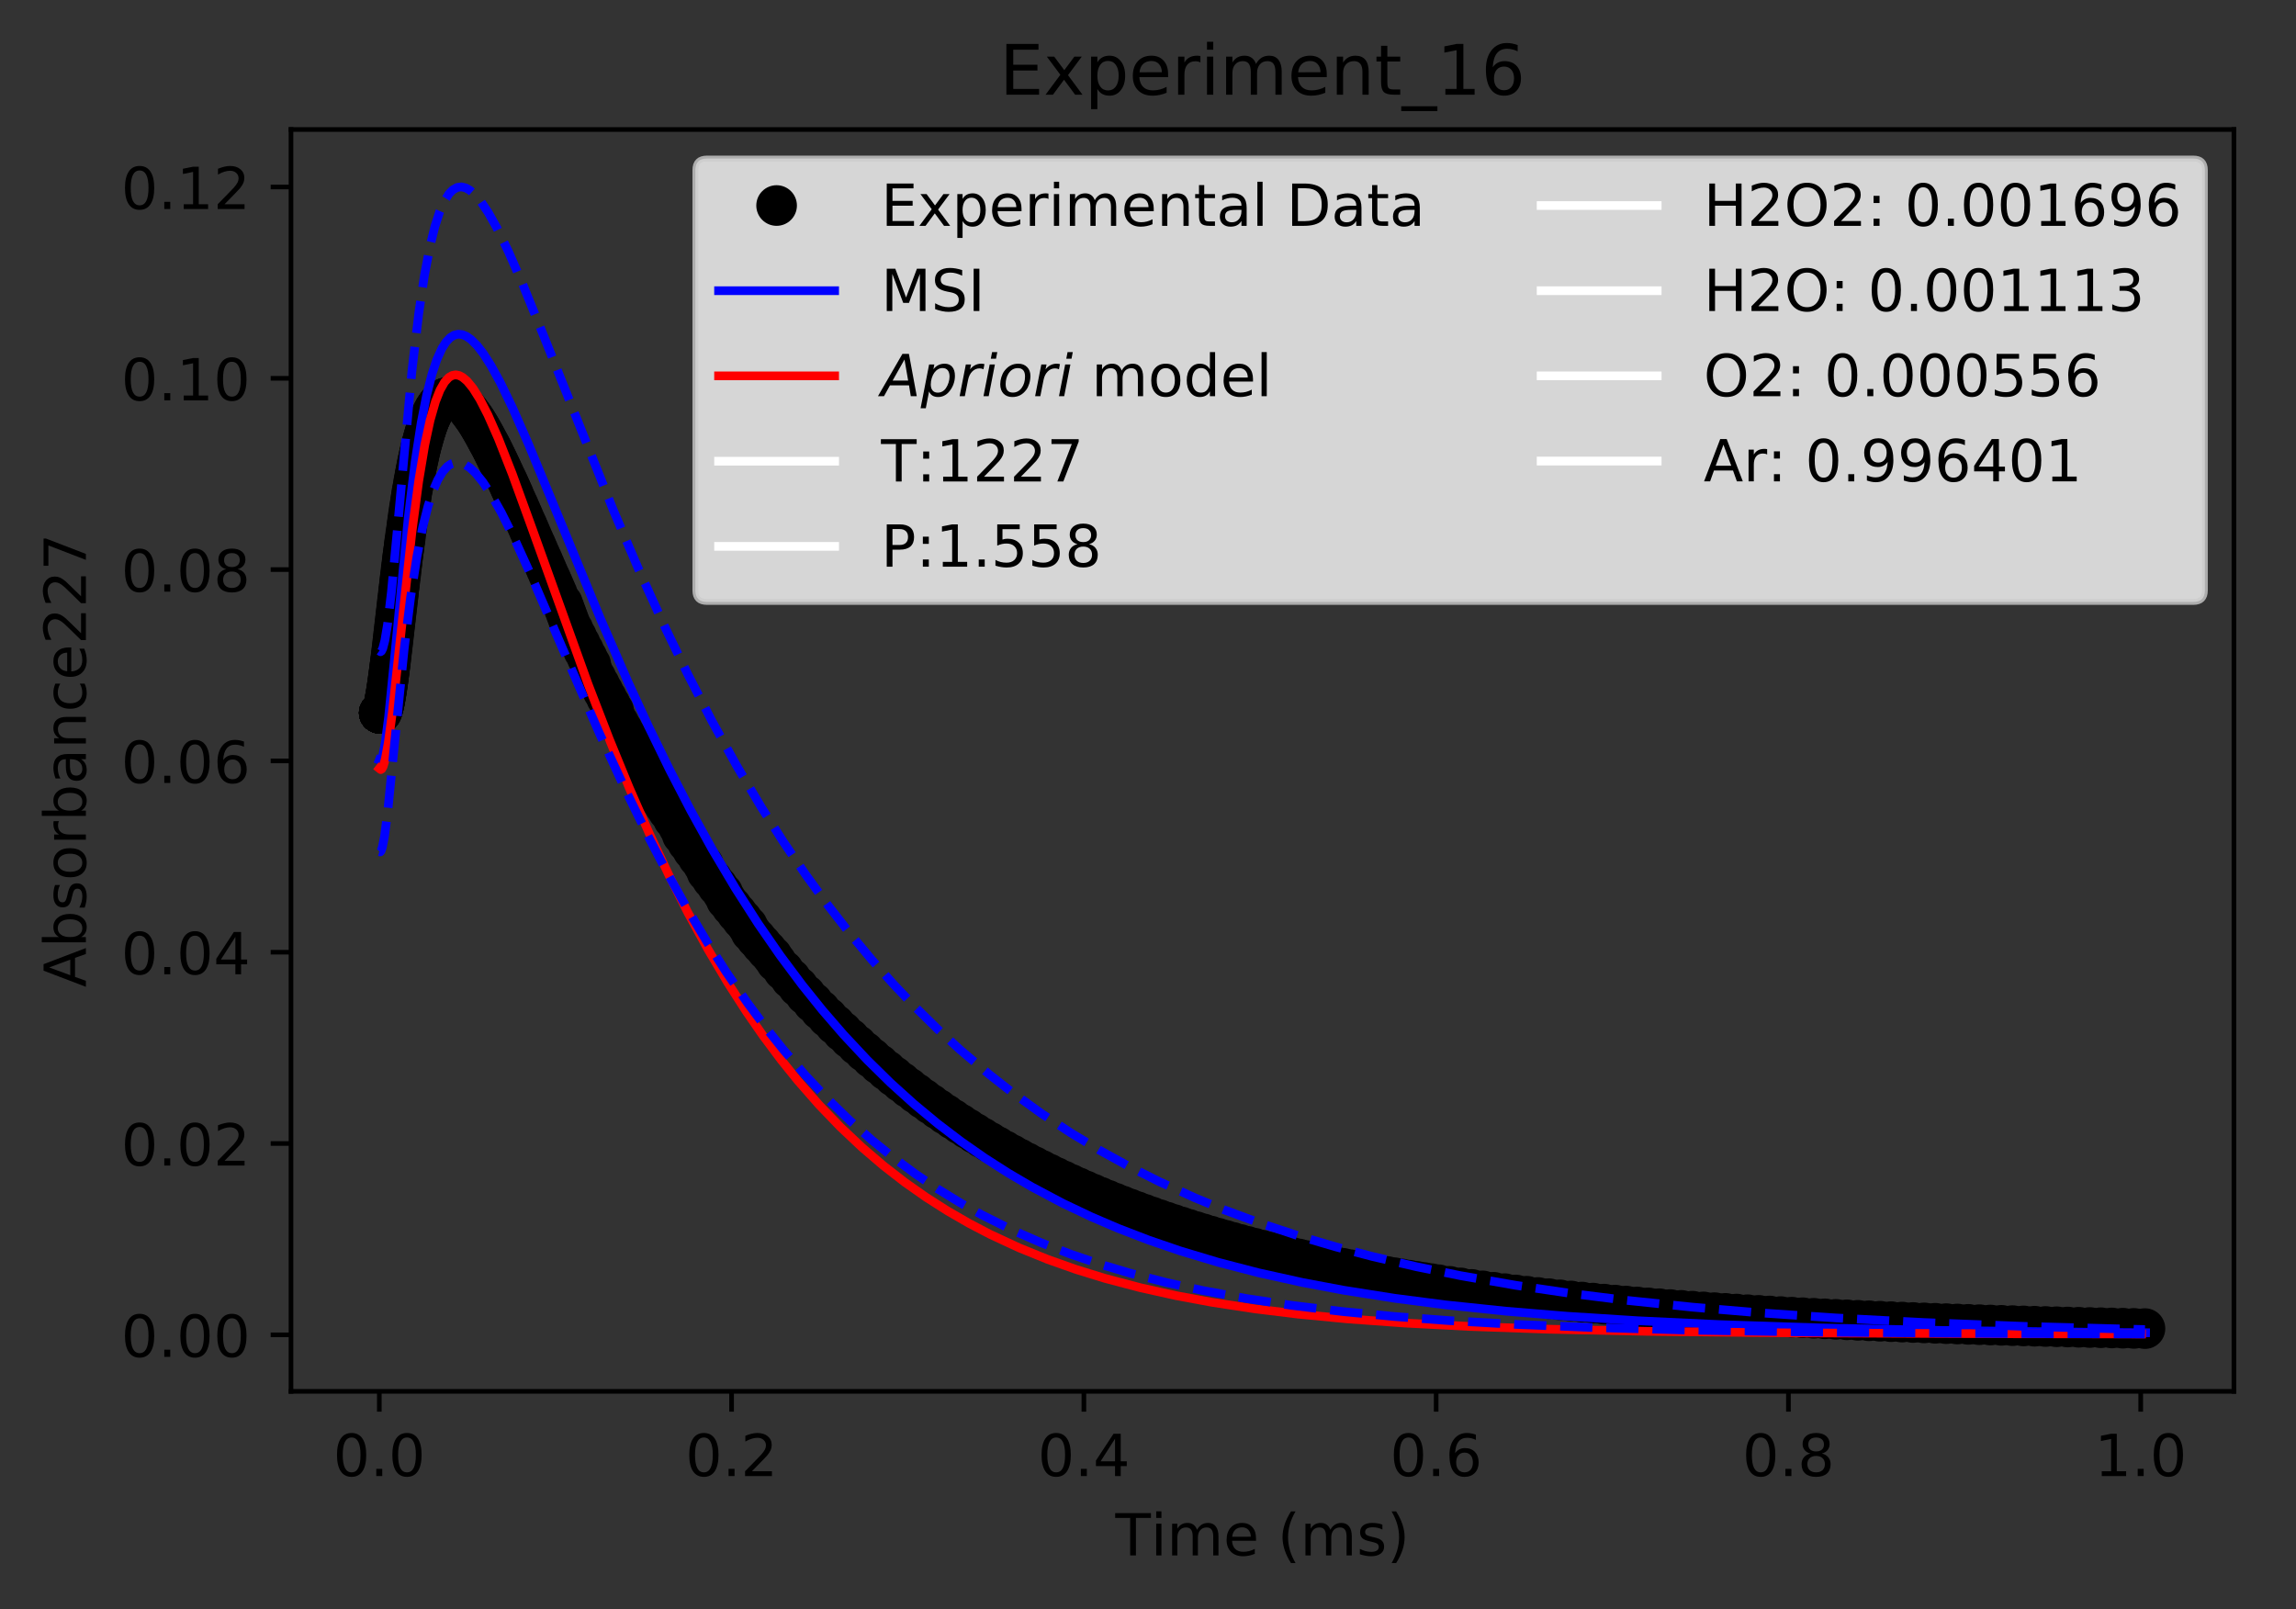 <?xml version="1.0" encoding="utf-8" standalone="no"?>
<!DOCTYPE svg PUBLIC "-//W3C//DTD SVG 1.1//EN"
  "http://www.w3.org/Graphics/SVG/1.1/DTD/svg11.dtd">
<!-- Created with matplotlib (https://matplotlib.org/) -->
<svg height="277.314pt" version="1.1" viewBox="0 0 395.644 277.314" width="395.644pt" xmlns="http://www.w3.org/2000/svg" xmlns:xlink="http://www.w3.org/1999/xlink">
 <rect x="0" y="0" width="395.644" height="277.314" fill="#333333" stroke="none"/>
 <defs>
  <style type="text/css">
*{stroke-linecap:butt;stroke-linejoin:round;}
  </style>
 </defs>
 <g id="figure_1">
  <g id="patch_1">
   <path d="M 0 277.314 
L 395.644 277.314 
L 395.644 0 
L 0 0 
z
" style="fill:none;"/>
  </g>
  <g id="axes_1">
   <g id="patch_2">
    <path d="M 50.144 239.758 
L 384.944 239.758 
L 384.944 22.318 
L 50.144 22.318 
z
" style="fill:none;"/>
   </g>
   <g id="matplotlib.axis_1">
    <g id="xtick_1">
     <g id="line2d_1">
      <defs>
       <path d="M 0 0 
L 0 3.5 
" id="m673aba144c" style="stroke:#000000;stroke-width:0.8;"/>
      </defs>
      <g>
       <use style="stroke:#000000;stroke-width:0.8;" x="65.362" xlink:href="#m673aba144c" y="239.758"/>
      </g>
     </g>
     <g id="text_1">
      <!-- 0.0 -->
      <defs>
       <path d="M 31.781 66.406 
Q 24.172 66.406 20.328 58.906 
Q 16.5 51.422 16.5 36.375 
Q 16.5 21.391 20.328 13.891 
Q 24.172 6.391 31.781 6.391 
Q 39.453 6.391 43.281 13.891 
Q 47.125 21.391 47.125 36.375 
Q 47.125 51.422 43.281 58.906 
Q 39.453 66.406 31.781 66.406 
z
M 31.781 74.219 
Q 44.047 74.219 50.516 64.516 
Q 56.984 54.828 56.984 36.375 
Q 56.984 17.969 50.516 8.266 
Q 44.047 -1.422 31.781 -1.422 
Q 19.531 -1.422 13.062 8.266 
Q 6.594 17.969 6.594 36.375 
Q 6.594 54.828 13.062 64.516 
Q 19.531 74.219 31.781 74.219 
z
" id="DejaVuSans-48"/>
       <path d="M 10.688 12.406 
L 21 12.406 
L 21 0 
L 10.688 0 
z
" id="DejaVuSans-46"/>
      </defs>
      <g transform="translate(57.41 254.357)scale(0.1 -0.1)">
       <use xlink:href="#DejaVuSans-48"/>
       <use x="63.623" xlink:href="#DejaVuSans-46"/>
       <use x="95.41" xlink:href="#DejaVuSans-48"/>
      </g>
     </g>
    </g>
    <g id="xtick_2">
     <g id="line2d_2">
      <g>
       <use style="stroke:#000000;stroke-width:0.8;" x="126.067" xlink:href="#m673aba144c" y="239.758"/>
      </g>
     </g>
     <g id="text_2">
      <!-- 0.2 -->
      <defs>
       <path d="M 19.188 8.297 
L 53.609 8.297 
L 53.609 0 
L 7.328 0 
L 7.328 8.297 
Q 12.938 14.109 22.625 23.891 
Q 32.328 33.688 34.812 36.531 
Q 39.547 41.844 41.422 45.531 
Q 43.312 49.219 43.312 52.781 
Q 43.312 58.594 39.234 62.25 
Q 35.156 65.922 28.609 65.922 
Q 23.969 65.922 18.812 64.312 
Q 13.672 62.703 7.812 59.422 
L 7.812 69.391 
Q 13.766 71.781 18.938 73 
Q 24.125 74.219 28.422 74.219 
Q 39.75 74.219 46.484 68.547 
Q 53.219 62.891 53.219 53.422 
Q 53.219 48.922 51.531 44.891 
Q 49.859 40.875 45.406 35.406 
Q 44.188 33.984 37.641 27.219 
Q 31.109 20.453 19.188 8.297 
z
" id="DejaVuSans-50"/>
      </defs>
      <g transform="translate(118.115 254.357)scale(0.1 -0.1)">
       <use xlink:href="#DejaVuSans-48"/>
       <use x="63.623" xlink:href="#DejaVuSans-46"/>
       <use x="95.41" xlink:href="#DejaVuSans-50"/>
      </g>
     </g>
    </g>
    <g id="xtick_3">
     <g id="line2d_3">
      <g>
       <use style="stroke:#000000;stroke-width:0.8;" x="186.771" xlink:href="#m673aba144c" y="239.758"/>
      </g>
     </g>
     <g id="text_3">
      <!-- 0.4 -->
      <defs>
       <path d="M 37.797 64.312 
L 12.891 25.391 
L 37.797 25.391 
z
M 35.203 72.906 
L 47.609 72.906 
L 47.609 25.391 
L 58.016 25.391 
L 58.016 17.188 
L 47.609 17.188 
L 47.609 0 
L 37.797 0 
L 37.797 17.188 
L 4.891 17.188 
L 4.891 26.703 
z
" id="DejaVuSans-52"/>
      </defs>
      <g transform="translate(178.82 254.357)scale(0.1 -0.1)">
       <use xlink:href="#DejaVuSans-48"/>
       <use x="63.623" xlink:href="#DejaVuSans-46"/>
       <use x="95.41" xlink:href="#DejaVuSans-52"/>
      </g>
     </g>
    </g>
    <g id="xtick_4">
     <g id="line2d_4">
      <g>
       <use style="stroke:#000000;stroke-width:0.8;" x="247.476" xlink:href="#m673aba144c" y="239.758"/>
      </g>
     </g>
     <g id="text_4">
      <!-- 0.6 -->
      <defs>
       <path d="M 33.016 40.375 
Q 26.375 40.375 22.484 35.828 
Q 18.609 31.297 18.609 23.391 
Q 18.609 15.531 22.484 10.953 
Q 26.375 6.391 33.016 6.391 
Q 39.656 6.391 43.531 10.953 
Q 47.406 15.531 47.406 23.391 
Q 47.406 31.297 43.531 35.828 
Q 39.656 40.375 33.016 40.375 
z
M 52.594 71.297 
L 52.594 62.312 
Q 48.875 64.062 45.094 64.984 
Q 41.312 65.922 37.594 65.922 
Q 27.828 65.922 22.672 59.328 
Q 17.531 52.734 16.797 39.406 
Q 19.672 43.656 24.016 45.922 
Q 28.375 48.188 33.594 48.188 
Q 44.578 48.188 50.953 41.516 
Q 57.328 34.859 57.328 23.391 
Q 57.328 12.156 50.688 5.359 
Q 44.047 -1.422 33.016 -1.422 
Q 20.359 -1.422 13.672 8.266 
Q 6.984 17.969 6.984 36.375 
Q 6.984 53.656 15.188 63.938 
Q 23.391 74.219 37.203 74.219 
Q 40.922 74.219 44.703 73.484 
Q 48.484 72.75 52.594 71.297 
z
" id="DejaVuSans-54"/>
      </defs>
      <g transform="translate(239.524 254.357)scale(0.1 -0.1)">
       <use xlink:href="#DejaVuSans-48"/>
       <use x="63.623" xlink:href="#DejaVuSans-46"/>
       <use x="95.41" xlink:href="#DejaVuSans-54"/>
      </g>
     </g>
    </g>
    <g id="xtick_5">
     <g id="line2d_5">
      <g>
       <use style="stroke:#000000;stroke-width:0.8;" x="308.181" xlink:href="#m673aba144c" y="239.758"/>
      </g>
     </g>
     <g id="text_5">
      <!-- 0.8 -->
      <defs>
       <path d="M 31.781 34.625 
Q 24.75 34.625 20.719 30.859 
Q 16.703 27.094 16.703 20.516 
Q 16.703 13.922 20.719 10.156 
Q 24.75 6.391 31.781 6.391 
Q 38.812 6.391 42.859 10.172 
Q 46.922 13.969 46.922 20.516 
Q 46.922 27.094 42.891 30.859 
Q 38.875 34.625 31.781 34.625 
z
M 21.922 38.812 
Q 15.578 40.375 12.031 44.719 
Q 8.5 49.078 8.5 55.328 
Q 8.5 64.062 14.719 69.141 
Q 20.953 74.219 31.781 74.219 
Q 42.672 74.219 48.875 69.141 
Q 55.078 64.062 55.078 55.328 
Q 55.078 49.078 51.531 44.719 
Q 48 40.375 41.703 38.812 
Q 48.828 37.156 52.797 32.312 
Q 56.781 27.484 56.781 20.516 
Q 56.781 9.906 50.312 4.234 
Q 43.844 -1.422 31.781 -1.422 
Q 19.734 -1.422 13.25 4.234 
Q 6.781 9.906 6.781 20.516 
Q 6.781 27.484 10.781 32.312 
Q 14.797 37.156 21.922 38.812 
z
M 18.312 54.391 
Q 18.312 48.734 21.844 45.562 
Q 25.391 42.391 31.781 42.391 
Q 38.141 42.391 41.719 45.562 
Q 45.312 48.734 45.312 54.391 
Q 45.312 60.062 41.719 63.234 
Q 38.141 66.406 31.781 66.406 
Q 25.391 66.406 21.844 63.234 
Q 18.312 60.062 18.312 54.391 
z
" id="DejaVuSans-56"/>
      </defs>
      <g transform="translate(300.229 254.357)scale(0.1 -0.1)">
       <use xlink:href="#DejaVuSans-48"/>
       <use x="63.623" xlink:href="#DejaVuSans-46"/>
       <use x="95.41" xlink:href="#DejaVuSans-56"/>
      </g>
     </g>
    </g>
    <g id="xtick_6">
     <g id="line2d_6">
      <g>
       <use style="stroke:#000000;stroke-width:0.8;" x="368.885" xlink:href="#m673aba144c" y="239.758"/>
      </g>
     </g>
     <g id="text_6">
      <!-- 1.0 -->
      <defs>
       <path d="M 12.406 8.297 
L 28.516 8.297 
L 28.516 63.922 
L 10.984 60.406 
L 10.984 69.391 
L 28.422 72.906 
L 38.281 72.906 
L 38.281 8.297 
L 54.391 8.297 
L 54.391 0 
L 12.406 0 
z
" id="DejaVuSans-49"/>
      </defs>
      <g transform="translate(360.934 254.357)scale(0.1 -0.1)">
       <use xlink:href="#DejaVuSans-49"/>
       <use x="63.623" xlink:href="#DejaVuSans-46"/>
       <use x="95.41" xlink:href="#DejaVuSans-48"/>
      </g>
     </g>
    </g>
    <g id="text_7">
     <!-- Time (ms) -->
     <defs>
      <path d="M -0.297 72.906 
L 61.375 72.906 
L 61.375 64.594 
L 35.5 64.594 
L 35.5 0 
L 25.594 0 
L 25.594 64.594 
L -0.297 64.594 
z
" id="DejaVuSans-84"/>
      <path d="M 9.422 54.688 
L 18.406 54.688 
L 18.406 0 
L 9.422 0 
z
M 9.422 75.984 
L 18.406 75.984 
L 18.406 64.594 
L 9.422 64.594 
z
" id="DejaVuSans-105"/>
      <path d="M 52 44.188 
Q 55.375 50.25 60.062 53.125 
Q 64.75 56 71.094 56 
Q 79.641 56 84.281 50.016 
Q 88.922 44.047 88.922 33.016 
L 88.922 0 
L 79.891 0 
L 79.891 32.719 
Q 79.891 40.578 77.094 44.375 
Q 74.312 48.188 68.609 48.188 
Q 61.625 48.188 57.562 43.547 
Q 53.516 38.922 53.516 30.906 
L 53.516 0 
L 44.484 0 
L 44.484 32.719 
Q 44.484 40.625 41.703 44.406 
Q 38.922 48.188 33.109 48.188 
Q 26.219 48.188 22.156 43.531 
Q 18.109 38.875 18.109 30.906 
L 18.109 0 
L 9.078 0 
L 9.078 54.688 
L 18.109 54.688 
L 18.109 46.188 
Q 21.188 51.219 25.484 53.609 
Q 29.781 56 35.688 56 
Q 41.656 56 45.828 52.969 
Q 50 49.953 52 44.188 
z
" id="DejaVuSans-109"/>
      <path d="M 56.203 29.594 
L 56.203 25.203 
L 14.891 25.203 
Q 15.484 15.922 20.484 11.062 
Q 25.484 6.203 34.422 6.203 
Q 39.594 6.203 44.453 7.469 
Q 49.312 8.734 54.109 11.281 
L 54.109 2.781 
Q 49.266 0.734 44.188 -0.344 
Q 39.109 -1.422 33.891 -1.422 
Q 20.797 -1.422 13.156 6.188 
Q 5.516 13.812 5.516 26.812 
Q 5.516 40.234 12.766 48.109 
Q 20.016 56 32.328 56 
Q 43.359 56 49.781 48.891 
Q 56.203 41.797 56.203 29.594 
z
M 47.219 32.234 
Q 47.125 39.594 43.094 43.984 
Q 39.062 48.391 32.422 48.391 
Q 24.906 48.391 20.391 44.141 
Q 15.875 39.891 15.188 32.172 
z
" id="DejaVuSans-101"/>
      <path id="DejaVuSans-32"/>
      <path d="M 31 75.875 
Q 24.469 64.656 21.281 53.656 
Q 18.109 42.672 18.109 31.391 
Q 18.109 20.125 21.312 9.062 
Q 24.516 -2 31 -13.188 
L 23.188 -13.188 
Q 15.875 -1.703 12.234 9.375 
Q 8.594 20.453 8.594 31.391 
Q 8.594 42.281 12.203 53.312 
Q 15.828 64.359 23.188 75.875 
z
" id="DejaVuSans-40"/>
      <path d="M 44.281 53.078 
L 44.281 44.578 
Q 40.484 46.531 36.375 47.5 
Q 32.281 48.484 27.875 48.484 
Q 21.188 48.484 17.844 46.438 
Q 14.5 44.391 14.5 40.281 
Q 14.5 37.156 16.891 35.375 
Q 19.281 33.594 26.516 31.984 
L 29.594 31.297 
Q 39.156 29.25 43.188 25.516 
Q 47.219 21.781 47.219 15.094 
Q 47.219 7.469 41.188 3.016 
Q 35.156 -1.422 24.609 -1.422 
Q 20.219 -1.422 15.453 -0.562 
Q 10.688 0.297 5.422 2 
L 5.422 11.281 
Q 10.406 8.688 15.234 7.391 
Q 20.062 6.109 24.812 6.109 
Q 31.156 6.109 34.562 8.281 
Q 37.984 10.453 37.984 14.406 
Q 37.984 18.062 35.516 20.016 
Q 33.062 21.969 24.703 23.781 
L 21.578 24.516 
Q 13.234 26.266 9.516 29.906 
Q 5.812 33.547 5.812 39.891 
Q 5.812 47.609 11.281 51.797 
Q 16.75 56 26.812 56 
Q 31.781 56 36.172 55.266 
Q 40.578 54.547 44.281 53.078 
z
" id="DejaVuSans-115"/>
      <path d="M 8.016 75.875 
L 15.828 75.875 
Q 23.141 64.359 26.781 53.312 
Q 30.422 42.281 30.422 31.391 
Q 30.422 20.453 26.781 9.375 
Q 23.141 -1.703 15.828 -13.188 
L 8.016 -13.188 
Q 14.5 -2 17.703 9.062 
Q 20.906 20.125 20.906 31.391 
Q 20.906 42.672 17.703 53.656 
Q 14.5 64.656 8.016 75.875 
z
" id="DejaVuSans-41"/>
     </defs>
     <g transform="translate(192.191 268.035)scale(0.1 -0.1)">
      <use xlink:href="#DejaVuSans-84"/>
      <use x="61.037" xlink:href="#DejaVuSans-105"/>
      <use x="88.82" xlink:href="#DejaVuSans-109"/>
      <use x="186.232" xlink:href="#DejaVuSans-101"/>
      <use x="247.756" xlink:href="#DejaVuSans-32"/>
      <use x="279.543" xlink:href="#DejaVuSans-40"/>
      <use x="318.557" xlink:href="#DejaVuSans-109"/>
      <use x="415.969" xlink:href="#DejaVuSans-115"/>
      <use x="468.068" xlink:href="#DejaVuSans-41"/>
     </g>
    </g>
   </g>
   <g id="matplotlib.axis_2">
    <g id="ytick_1">
     <g id="line2d_7">
      <defs>
       <path d="M 0 0 
L -3.5 0 
" id="mf96411de20" style="stroke:#000000;stroke-width:0.8;"/>
      </defs>
      <g>
       <use style="stroke:#000000;stroke-width:0.8;" x="50.144" xlink:href="#mf96411de20" y="230.02"/>
      </g>
     </g>
     <g id="text_8">
      <!-- 0.00 -->
      <g transform="translate(20.878 233.819)scale(0.1 -0.1)">
       <use xlink:href="#DejaVuSans-48"/>
       <use x="63.623" xlink:href="#DejaVuSans-46"/>
       <use x="95.41" xlink:href="#DejaVuSans-48"/>
       <use x="159.033" xlink:href="#DejaVuSans-48"/>
      </g>
     </g>
    </g>
    <g id="ytick_2">
     <g id="line2d_8">
      <g>
       <use style="stroke:#000000;stroke-width:0.8;" x="50.144" xlink:href="#mf96411de20" y="197.053"/>
      </g>
     </g>
     <g id="text_9">
      <!-- 0.02 -->
      <g transform="translate(20.878 200.853)scale(0.1 -0.1)">
       <use xlink:href="#DejaVuSans-48"/>
       <use x="63.623" xlink:href="#DejaVuSans-46"/>
       <use x="95.41" xlink:href="#DejaVuSans-48"/>
       <use x="159.033" xlink:href="#DejaVuSans-50"/>
      </g>
     </g>
    </g>
    <g id="ytick_3">
     <g id="line2d_9">
      <g>
       <use style="stroke:#000000;stroke-width:0.8;" x="50.144" xlink:href="#mf96411de20" y="164.087"/>
      </g>
     </g>
     <g id="text_10">
      <!-- 0.04 -->
      <g transform="translate(20.878 167.886)scale(0.1 -0.1)">
       <use xlink:href="#DejaVuSans-48"/>
       <use x="63.623" xlink:href="#DejaVuSans-46"/>
       <use x="95.41" xlink:href="#DejaVuSans-48"/>
       <use x="159.033" xlink:href="#DejaVuSans-52"/>
      </g>
     </g>
    </g>
    <g id="ytick_4">
     <g id="line2d_10">
      <g>
       <use style="stroke:#000000;stroke-width:0.8;" x="50.144" xlink:href="#mf96411de20" y="131.121"/>
      </g>
     </g>
     <g id="text_11">
      <!-- 0.06 -->
      <g transform="translate(20.878 134.92)scale(0.1 -0.1)">
       <use xlink:href="#DejaVuSans-48"/>
       <use x="63.623" xlink:href="#DejaVuSans-46"/>
       <use x="95.41" xlink:href="#DejaVuSans-48"/>
       <use x="159.033" xlink:href="#DejaVuSans-54"/>
      </g>
     </g>
    </g>
    <g id="ytick_5">
     <g id="line2d_11">
      <g>
       <use style="stroke:#000000;stroke-width:0.8;" x="50.144" xlink:href="#mf96411de20" y="98.155"/>
      </g>
     </g>
     <g id="text_12">
      <!-- 0.08 -->
      <g transform="translate(20.878 101.954)scale(0.1 -0.1)">
       <use xlink:href="#DejaVuSans-48"/>
       <use x="63.623" xlink:href="#DejaVuSans-46"/>
       <use x="95.41" xlink:href="#DejaVuSans-48"/>
       <use x="159.033" xlink:href="#DejaVuSans-56"/>
      </g>
     </g>
    </g>
    <g id="ytick_6">
     <g id="line2d_12">
      <g>
       <use style="stroke:#000000;stroke-width:0.8;" x="50.144" xlink:href="#mf96411de20" y="65.188"/>
      </g>
     </g>
     <g id="text_13">
      <!-- 0.10 -->
      <g transform="translate(20.878 68.988)scale(0.1 -0.1)">
       <use xlink:href="#DejaVuSans-48"/>
       <use x="63.623" xlink:href="#DejaVuSans-46"/>
       <use x="95.41" xlink:href="#DejaVuSans-49"/>
       <use x="159.033" xlink:href="#DejaVuSans-48"/>
      </g>
     </g>
    </g>
    <g id="ytick_7">
     <g id="line2d_13">
      <g>
       <use style="stroke:#000000;stroke-width:0.8;" x="50.144" xlink:href="#mf96411de20" y="32.222"/>
      </g>
     </g>
     <g id="text_14">
      <!-- 0.12 -->
      <g transform="translate(20.878 36.021)scale(0.1 -0.1)">
       <use xlink:href="#DejaVuSans-48"/>
       <use x="63.623" xlink:href="#DejaVuSans-46"/>
       <use x="95.41" xlink:href="#DejaVuSans-49"/>
       <use x="159.033" xlink:href="#DejaVuSans-50"/>
      </g>
     </g>
    </g>
    <g id="text_15">
     <!-- Absorbance227 -->
     <defs>
      <path d="M 34.188 63.188 
L 20.797 26.906 
L 47.609 26.906 
z
M 28.609 72.906 
L 39.797 72.906 
L 67.578 0 
L 57.328 0 
L 50.688 18.703 
L 17.828 18.703 
L 11.188 0 
L 0.781 0 
z
" id="DejaVuSans-65"/>
      <path d="M 48.688 27.297 
Q 48.688 37.203 44.609 42.844 
Q 40.531 48.484 33.406 48.484 
Q 26.266 48.484 22.188 42.844 
Q 18.109 37.203 18.109 27.297 
Q 18.109 17.391 22.188 11.75 
Q 26.266 6.109 33.406 6.109 
Q 40.531 6.109 44.609 11.75 
Q 48.688 17.391 48.688 27.297 
z
M 18.109 46.391 
Q 20.953 51.266 25.266 53.625 
Q 29.594 56 35.594 56 
Q 45.562 56 51.781 48.094 
Q 58.016 40.188 58.016 27.297 
Q 58.016 14.406 51.781 6.484 
Q 45.562 -1.422 35.594 -1.422 
Q 29.594 -1.422 25.266 0.953 
Q 20.953 3.328 18.109 8.203 
L 18.109 0 
L 9.078 0 
L 9.078 75.984 
L 18.109 75.984 
z
" id="DejaVuSans-98"/>
      <path d="M 30.609 48.391 
Q 23.391 48.391 19.188 42.75 
Q 14.984 37.109 14.984 27.297 
Q 14.984 17.484 19.156 11.844 
Q 23.344 6.203 30.609 6.203 
Q 37.797 6.203 41.984 11.859 
Q 46.188 17.531 46.188 27.297 
Q 46.188 37.016 41.984 42.703 
Q 37.797 48.391 30.609 48.391 
z
M 30.609 56 
Q 42.328 56 49.016 48.375 
Q 55.719 40.766 55.719 27.297 
Q 55.719 13.875 49.016 6.219 
Q 42.328 -1.422 30.609 -1.422 
Q 18.844 -1.422 12.172 6.219 
Q 5.516 13.875 5.516 27.297 
Q 5.516 40.766 12.172 48.375 
Q 18.844 56 30.609 56 
z
" id="DejaVuSans-111"/>
      <path d="M 41.109 46.297 
Q 39.594 47.172 37.812 47.578 
Q 36.031 48 33.891 48 
Q 26.266 48 22.188 43.047 
Q 18.109 38.094 18.109 28.812 
L 18.109 0 
L 9.078 0 
L 9.078 54.688 
L 18.109 54.688 
L 18.109 46.188 
Q 20.953 51.172 25.484 53.578 
Q 30.031 56 36.531 56 
Q 37.453 56 38.578 55.875 
Q 39.703 55.766 41.062 55.516 
z
" id="DejaVuSans-114"/>
      <path d="M 34.281 27.484 
Q 23.391 27.484 19.188 25 
Q 14.984 22.516 14.984 16.5 
Q 14.984 11.719 18.141 8.906 
Q 21.297 6.109 26.703 6.109 
Q 34.188 6.109 38.703 11.406 
Q 43.219 16.703 43.219 25.484 
L 43.219 27.484 
z
M 52.203 31.203 
L 52.203 0 
L 43.219 0 
L 43.219 8.297 
Q 40.141 3.328 35.547 0.953 
Q 30.953 -1.422 24.312 -1.422 
Q 15.922 -1.422 10.953 3.297 
Q 6 8.016 6 15.922 
Q 6 25.141 12.172 29.828 
Q 18.359 34.516 30.609 34.516 
L 43.219 34.516 
L 43.219 35.406 
Q 43.219 41.609 39.141 45 
Q 35.062 48.391 27.688 48.391 
Q 23 48.391 18.547 47.266 
Q 14.109 46.141 10.016 43.891 
L 10.016 52.203 
Q 14.938 54.109 19.578 55.047 
Q 24.219 56 28.609 56 
Q 40.484 56 46.344 49.844 
Q 52.203 43.703 52.203 31.203 
z
" id="DejaVuSans-97"/>
      <path d="M 54.891 33.016 
L 54.891 0 
L 45.906 0 
L 45.906 32.719 
Q 45.906 40.484 42.875 44.328 
Q 39.844 48.188 33.797 48.188 
Q 26.516 48.188 22.312 43.547 
Q 18.109 38.922 18.109 30.906 
L 18.109 0 
L 9.078 0 
L 9.078 54.688 
L 18.109 54.688 
L 18.109 46.188 
Q 21.344 51.125 25.703 53.562 
Q 30.078 56 35.797 56 
Q 45.219 56 50.047 50.172 
Q 54.891 44.344 54.891 33.016 
z
" id="DejaVuSans-110"/>
      <path d="M 48.781 52.594 
L 48.781 44.188 
Q 44.969 46.297 41.141 47.344 
Q 37.312 48.391 33.406 48.391 
Q 24.656 48.391 19.812 42.844 
Q 14.984 37.312 14.984 27.297 
Q 14.984 17.281 19.812 11.734 
Q 24.656 6.203 33.406 6.203 
Q 37.312 6.203 41.141 7.25 
Q 44.969 8.297 48.781 10.406 
L 48.781 2.094 
Q 45.016 0.344 40.984 -0.531 
Q 36.969 -1.422 32.422 -1.422 
Q 20.062 -1.422 12.781 6.344 
Q 5.516 14.109 5.516 27.297 
Q 5.516 40.672 12.859 48.328 
Q 20.219 56 33.016 56 
Q 37.156 56 41.109 55.141 
Q 45.062 54.297 48.781 52.594 
z
" id="DejaVuSans-99"/>
      <path d="M 8.203 72.906 
L 55.078 72.906 
L 55.078 68.703 
L 28.609 0 
L 18.312 0 
L 43.219 64.594 
L 8.203 64.594 
z
" id="DejaVuSans-55"/>
     </defs>
     <g transform="translate(14.798 170.129)rotate(-90)scale(0.1 -0.1)">
      <use xlink:href="#DejaVuSans-65"/>
      <use x="68.408" xlink:href="#DejaVuSans-98"/>
      <use x="131.885" xlink:href="#DejaVuSans-115"/>
      <use x="183.984" xlink:href="#DejaVuSans-111"/>
      <use x="245.166" xlink:href="#DejaVuSans-114"/>
      <use x="286.279" xlink:href="#DejaVuSans-98"/>
      <use x="349.756" xlink:href="#DejaVuSans-97"/>
      <use x="411.035" xlink:href="#DejaVuSans-110"/>
      <use x="474.414" xlink:href="#DejaVuSans-99"/>
      <use x="529.395" xlink:href="#DejaVuSans-101"/>
      <use x="590.918" xlink:href="#DejaVuSans-50"/>
      <use x="654.541" xlink:href="#DejaVuSans-50"/>
      <use x="718.164" xlink:href="#DejaVuSans-55"/>
     </g>
    </g>
   </g>
   <g id="line2d_14">
    <defs>
     <path d="M 0 3 
C 0.796 3 1.559 2.684 2.121 2.121 
C 2.684 1.559 3 0.796 3 0 
C 3 -0.796 2.684 -1.559 2.121 -2.121 
C 1.559 -2.684 0.796 -3 0 -3 
C -0.796 -3 -1.559 -2.684 -2.121 -2.121 
C -2.684 -1.559 -3 -0.796 -3 0 
C -3 0.796 -2.684 1.559 -2.121 2.121 
C -1.559 2.684 -0.796 3 0 3 
z
" id="mf044c3c2dd" style="stroke:#000000;"/>
    </defs>
    <g clip-path="url(#p2946b31651)">
     <use style="stroke:#000000;" x="65.362" xlink:href="#mf044c3c2dd" y="122.834"/>
     <use style="stroke:#000000;" x="65.362" xlink:href="#mf044c3c2dd" y="122.834"/>
     <use style="stroke:#000000;" x="65.362" xlink:href="#mf044c3c2dd" y="122.834"/>
     <use style="stroke:#000000;" x="65.362" xlink:href="#mf044c3c2dd" y="122.834"/>
     <use style="stroke:#000000;" x="65.362" xlink:href="#mf044c3c2dd" y="122.834"/>
     <use style="stroke:#000000;" x="65.362" xlink:href="#mf044c3c2dd" y="122.834"/>
     <use style="stroke:#000000;" x="65.362" xlink:href="#mf044c3c2dd" y="122.834"/>
     <use style="stroke:#000000;" x="65.362" xlink:href="#mf044c3c2dd" y="122.834"/>
     <use style="stroke:#000000;" x="65.362" xlink:href="#mf044c3c2dd" y="122.834"/>
     <use style="stroke:#000000;" x="65.363" xlink:href="#mf044c3c2dd" y="122.835"/>
     <use style="stroke:#000000;" x="65.363" xlink:href="#mf044c3c2dd" y="122.835"/>
     <use style="stroke:#000000;" x="65.364" xlink:href="#mf044c3c2dd" y="122.837"/>
     <use style="stroke:#000000;" x="65.365" xlink:href="#mf044c3c2dd" y="122.838"/>
     <use style="stroke:#000000;" x="65.366" xlink:href="#mf044c3c2dd" y="122.839"/>
     <use style="stroke:#000000;" x="65.366" xlink:href="#mf044c3c2dd" y="122.84"/>
     <use style="stroke:#000000;" x="65.367" xlink:href="#mf044c3c2dd" y="122.841"/>
     <use style="stroke:#000000;" x="65.368" xlink:href="#mf044c3c2dd" y="122.843"/>
     <use style="stroke:#000000;" x="65.369" xlink:href="#mf044c3c2dd" y="122.844"/>
     <use style="stroke:#000000;" x="65.371" xlink:href="#mf044c3c2dd" y="122.846"/>
     <use style="stroke:#000000;" x="65.372" xlink:href="#mf044c3c2dd" y="122.848"/>
     <use style="stroke:#000000;" x="65.374" xlink:href="#mf044c3c2dd" y="122.85"/>
     <use style="stroke:#000000;" x="65.376" xlink:href="#mf044c3c2dd" y="122.852"/>
     <use style="stroke:#000000;" x="65.379" xlink:href="#mf044c3c2dd" y="122.856"/>
     <use style="stroke:#000000;" x="65.386" xlink:href="#mf044c3c2dd" y="122.865"/>
     <use style="stroke:#000000;" x="65.393" xlink:href="#mf044c3c2dd" y="122.873"/>
     <use style="stroke:#000000;" x="65.401" xlink:href="#mf044c3c2dd" y="122.881"/>
     <use style="stroke:#000000;" x="65.408" xlink:href="#mf044c3c2dd" y="122.888"/>
     <use style="stroke:#000000;" x="65.415" xlink:href="#mf044c3c2dd" y="122.895"/>
     <use style="stroke:#000000;" x="65.423" xlink:href="#mf044c3c2dd" y="122.901"/>
     <use style="stroke:#000000;" x="65.431" xlink:href="#mf044c3c2dd" y="122.908"/>
     <use style="stroke:#000000;" x="65.439" xlink:href="#mf044c3c2dd" y="122.914"/>
     <use style="stroke:#000000;" x="65.448" xlink:href="#mf044c3c2dd" y="122.919"/>
     <use style="stroke:#000000;" x="65.456" xlink:href="#mf044c3c2dd" y="122.924"/>
     <use style="stroke:#000000;" x="65.465" xlink:href="#mf044c3c2dd" y="122.928"/>
     <use style="stroke:#000000;" x="65.479" xlink:href="#mf044c3c2dd" y="122.934"/>
     <use style="stroke:#000000;" x="65.501" xlink:href="#mf044c3c2dd" y="122.939"/>
     <use style="stroke:#000000;" x="65.523" xlink:href="#mf044c3c2dd" y="122.94"/>
     <use style="stroke:#000000;" x="65.545" xlink:href="#mf044c3c2dd" y="122.937"/>
     <use style="stroke:#000000;" x="65.567" xlink:href="#mf044c3c2dd" y="122.93"/>
     <use style="stroke:#000000;" x="65.589" xlink:href="#mf044c3c2dd" y="122.918"/>
     <use style="stroke:#000000;" x="65.638" xlink:href="#mf044c3c2dd" y="122.879"/>
     <use style="stroke:#000000;" x="65.668" xlink:href="#mf044c3c2dd" y="122.844"/>
     <use style="stroke:#000000;" x="65.702" xlink:href="#mf044c3c2dd" y="122.801"/>
     <use style="stroke:#000000;" x="65.732" xlink:href="#mf044c3c2dd" y="122.75"/>
     <use style="stroke:#000000;" x="65.766" xlink:href="#mf044c3c2dd" y="122.692"/>
     <use style="stroke:#000000;" x="65.796" xlink:href="#mf044c3c2dd" y="122.626"/>
     <use style="stroke:#000000;" x="65.829" xlink:href="#mf044c3c2dd" y="122.553"/>
     <use style="stroke:#000000;" x="65.86" xlink:href="#mf044c3c2dd" y="122.474"/>
     <use style="stroke:#000000;" x="65.89" xlink:href="#mf044c3c2dd" y="122.387"/>
     <use style="stroke:#000000;" x="65.963" xlink:href="#mf044c3c2dd" y="122.17"/>
     <use style="stroke:#000000;" x="66.033" xlink:href="#mf044c3c2dd" y="121.921"/>
     <use style="stroke:#000000;" x="66.081" xlink:href="#mf044c3c2dd" y="121.739"/>
     <use style="stroke:#000000;" x="66.127" xlink:href="#mf044c3c2dd" y="121.543"/>
     <use style="stroke:#000000;" x="66.175" xlink:href="#mf044c3c2dd" y="121.336"/>
     <use style="stroke:#000000;" x="66.224" xlink:href="#mf044c3c2dd" y="121.116"/>
     <use style="stroke:#000000;" x="66.269" xlink:href="#mf044c3c2dd" y="120.885"/>
     <use style="stroke:#000000;" x="66.318" xlink:href="#mf044c3c2dd" y="120.644"/>
     <use style="stroke:#000000;" x="66.364" xlink:href="#mf044c3c2dd" y="120.391"/>
     <use style="stroke:#000000;" x="66.412" xlink:href="#mf044c3c2dd" y="120.129"/>
     <use style="stroke:#000000;" x="66.461" xlink:href="#mf044c3c2dd" y="119.857"/>
     <use style="stroke:#000000;" x="66.506" xlink:href="#mf044c3c2dd" y="119.576"/>
     <use style="stroke:#000000;" x="66.555" xlink:href="#mf044c3c2dd" y="119.286"/>
     <use style="stroke:#000000;" x="66.6" xlink:href="#mf044c3c2dd" y="118.988"/>
     <use style="stroke:#000000;" x="66.649" xlink:href="#mf044c3c2dd" y="118.681"/>
     <use style="stroke:#000000;" x="66.697" xlink:href="#mf044c3c2dd" y="118.367"/>
     <use style="stroke:#000000;" x="66.743" xlink:href="#mf044c3c2dd" y="118.045"/>
     <use style="stroke:#000000;" x="66.792" xlink:href="#mf044c3c2dd" y="117.716"/>
     <use style="stroke:#000000;" x="66.837" xlink:href="#mf044c3c2dd" y="117.381"/>
     <use style="stroke:#000000;" x="66.886" xlink:href="#mf044c3c2dd" y="117.04"/>
     <use style="stroke:#000000;" x="66.931" xlink:href="#mf044c3c2dd" y="116.692"/>
     <use style="stroke:#000000;" x="66.98" xlink:href="#mf044c3c2dd" y="116.339"/>
     <use style="stroke:#000000;" x="67.028" xlink:href="#mf044c3c2dd" y="115.98"/>
     <use style="stroke:#000000;" x="67.074" xlink:href="#mf044c3c2dd" y="115.617"/>
     <use style="stroke:#000000;" x="67.122" xlink:href="#mf044c3c2dd" y="115.248"/>
     <use style="stroke:#000000;" x="67.168" xlink:href="#mf044c3c2dd" y="114.875"/>
     <use style="stroke:#000000;" x="67.216" xlink:href="#mf044c3c2dd" y="114.498"/>
     <use style="stroke:#000000;" x="67.265" xlink:href="#mf044c3c2dd" y="114.117"/>
     <use style="stroke:#000000;" x="67.311" xlink:href="#mf044c3c2dd" y="113.732"/>
     <use style="stroke:#000000;" x="67.383" xlink:href="#mf044c3c2dd" y="113.146"/>
     <use style="stroke:#000000;" x="67.453" xlink:href="#mf044c3c2dd" y="112.552"/>
     <use style="stroke:#000000;" x="67.526" xlink:href="#mf044c3c2dd" y="111.952"/>
     <use style="stroke:#000000;" x="67.596" xlink:href="#mf044c3c2dd" y="111.347"/>
     <use style="stroke:#000000;" x="67.669" xlink:href="#mf044c3c2dd" y="110.737"/>
     <use style="stroke:#000000;" x="67.739" xlink:href="#mf044c3c2dd" y="110.123"/>
     <use style="stroke:#000000;" x="67.811" xlink:href="#mf044c3c2dd" y="109.506"/>
     <use style="stroke:#000000;" x="67.881" xlink:href="#mf044c3c2dd" y="108.886"/>
     <use style="stroke:#000000;" x="67.954" xlink:href="#mf044c3c2dd" y="108.265"/>
     <use style="stroke:#000000;" x="68.024" xlink:href="#mf044c3c2dd" y="107.642"/>
     <use style="stroke:#000000;" x="68.097" xlink:href="#mf044c3c2dd" y="107.018"/>
     <use style="stroke:#000000;" x="68.17" xlink:href="#mf044c3c2dd" y="106.393"/>
     <use style="stroke:#000000;" x="68.239" xlink:href="#mf044c3c2dd" y="105.769"/>
     <use style="stroke:#000000;" x="68.312" xlink:href="#mf044c3c2dd" y="105.145"/>
     <use style="stroke:#000000;" x="68.382" xlink:href="#mf044c3c2dd" y="104.522"/>
     <use style="stroke:#000000;" x="68.458" xlink:href="#mf044c3c2dd" y="103.901"/>
     <use style="stroke:#000000;" x="68.519" xlink:href="#mf044c3c2dd" y="103.282"/>
     <use style="stroke:#000000;" x="68.61" xlink:href="#mf044c3c2dd" y="102.665"/>
     <use style="stroke:#000000;" x="68.67" xlink:href="#mf044c3c2dd" y="102.05"/>
     <use style="stroke:#000000;" x="68.731" xlink:href="#mf044c3c2dd" y="101.439"/>
     <use style="stroke:#000000;" x="68.822" xlink:href="#mf044c3c2dd" y="100.83"/>
     <use style="stroke:#000000;" x="68.883" xlink:href="#mf044c3c2dd" y="100.225"/>
     <use style="stroke:#000000;" x="68.944" xlink:href="#mf044c3c2dd" y="99.624"/>
     <use style="stroke:#000000;" x="69.035" xlink:href="#mf044c3c2dd" y="99.027"/>
     <use style="stroke:#000000;" x="69.095" xlink:href="#mf044c3c2dd" y="98.434"/>
     <use style="stroke:#000000;" x="69.156" xlink:href="#mf044c3c2dd" y="97.846"/>
     <use style="stroke:#000000;" x="69.247" xlink:href="#mf044c3c2dd" y="97.263"/>
     <use style="stroke:#000000;" x="69.308" xlink:href="#mf044c3c2dd" y="96.684"/>
     <use style="stroke:#000000;" x="69.368" xlink:href="#mf044c3c2dd" y="96.111"/>
     <use style="stroke:#000000;" x="69.459" xlink:href="#mf044c3c2dd" y="95.543"/>
     <use style="stroke:#000000;" x="69.52" xlink:href="#mf044c3c2dd" y="94.98"/>
     <use style="stroke:#000000;" x="69.611" xlink:href="#mf044c3c2dd" y="94.423"/>
     <use style="stroke:#000000;" x="69.672" xlink:href="#mf044c3c2dd" y="93.872"/>
     <use style="stroke:#000000;" x="69.733" xlink:href="#mf044c3c2dd" y="93.326"/>
     <use style="stroke:#000000;" x="69.824" xlink:href="#mf044c3c2dd" y="92.787"/>
     <use style="stroke:#000000;" x="69.915" xlink:href="#mf044c3c2dd" y="91.988"/>
     <use style="stroke:#000000;" x="70.036" xlink:href="#mf044c3c2dd" y="91.203"/>
     <use style="stroke:#000000;" x="70.127" xlink:href="#mf044c3c2dd" y="90.432"/>
     <use style="stroke:#000000;" x="70.249" xlink:href="#mf044c3c2dd" y="89.676"/>
     <use style="stroke:#000000;" x="70.34" xlink:href="#mf044c3c2dd" y="88.934"/>
     <use style="stroke:#000000;" x="70.461" xlink:href="#mf044c3c2dd" y="88.207"/>
     <use style="stroke:#000000;" x="70.552" xlink:href="#mf044c3c2dd" y="87.496"/>
     <use style="stroke:#000000;" x="70.674" xlink:href="#mf044c3c2dd" y="86.799"/>
     <use style="stroke:#000000;" x="70.765" xlink:href="#mf044c3c2dd" y="86.118"/>
     <use style="stroke:#000000;" x="70.886" xlink:href="#mf044c3c2dd" y="85.452"/>
     <use style="stroke:#000000;" x="70.977" xlink:href="#mf044c3c2dd" y="84.8"/>
     <use style="stroke:#000000;" x="71.099" xlink:href="#mf044c3c2dd" y="84.165"/>
     <use style="stroke:#000000;" x="71.22" xlink:href="#mf044c3c2dd" y="83.544"/>
     <use style="stroke:#000000;" x="71.311" xlink:href="#mf044c3c2dd" y="82.938"/>
     <use style="stroke:#000000;" x="71.432" xlink:href="#mf044c3c2dd" y="82.347"/>
     <use style="stroke:#000000;" x="71.523" xlink:href="#mf044c3c2dd" y="81.772"/>
     <use style="stroke:#000000;" x="71.645" xlink:href="#mf044c3c2dd" y="81.211"/>
     <use style="stroke:#000000;" x="71.736" xlink:href="#mf044c3c2dd" y="80.665"/>
     <use style="stroke:#000000;" x="71.857" xlink:href="#mf044c3c2dd" y="80.133"/>
     <use style="stroke:#000000;" x="71.948" xlink:href="#mf044c3c2dd" y="79.616"/>
     <use style="stroke:#000000;" x="72.07" xlink:href="#mf044c3c2dd" y="79.114"/>
     <use style="stroke:#000000;" x="72.161" xlink:href="#mf044c3c2dd" y="78.626"/>
     <use style="stroke:#000000;" x="72.282" xlink:href="#mf044c3c2dd" y="78.151"/>
     <use style="stroke:#000000;" x="72.373" xlink:href="#mf044c3c2dd" y="77.691"/>
     <use style="stroke:#000000;" x="72.495" xlink:href="#mf044c3c2dd" y="77.244"/>
     <use style="stroke:#000000;" x="72.586" xlink:href="#mf044c3c2dd" y="76.811"/>
     <use style="stroke:#000000;" x="72.707" xlink:href="#mf044c3c2dd" y="76.391"/>
     <use style="stroke:#000000;" x="72.829" xlink:href="#mf044c3c2dd" y="75.985"/>
     <use style="stroke:#000000;" x="72.92" xlink:href="#mf044c3c2dd" y="75.591"/>
     <use style="stroke:#000000;" x="73.041" xlink:href="#mf044c3c2dd" y="75.211"/>
     <use style="stroke:#000000;" x="73.132" xlink:href="#mf044c3c2dd" y="74.843"/>
     <use style="stroke:#000000;" x="73.254" xlink:href="#mf044c3c2dd" y="74.488"/>
     <use style="stroke:#000000;" x="73.345" xlink:href="#mf044c3c2dd" y="74.144"/>
     <use style="stroke:#000000;" x="73.466" xlink:href="#mf044c3c2dd" y="73.813"/>
     <use style="stroke:#000000;" x="73.557" xlink:href="#mf044c3c2dd" y="73.494"/>
     <use style="stroke:#000000;" x="73.678" xlink:href="#mf044c3c2dd" y="73.187"/>
     <use style="stroke:#000000;" x="73.77" xlink:href="#mf044c3c2dd" y="72.891"/>
     <use style="stroke:#000000;" x="73.891" xlink:href="#mf044c3c2dd" y="72.607"/>
     <use style="stroke:#000000;" x="73.982" xlink:href="#mf044c3c2dd" y="72.334"/>
     <use style="stroke:#000000;" x="74.103" xlink:href="#mf044c3c2dd" y="72.071"/>
     <use style="stroke:#000000;" x="74.225" xlink:href="#mf044c3c2dd" y="71.82"/>
     <use style="stroke:#000000;" x="74.316" xlink:href="#mf044c3c2dd" y="71.579"/>
     <use style="stroke:#000000;" x="74.437" xlink:href="#mf044c3c2dd" y="71.349"/>
     <use style="stroke:#000000;" x="74.528" xlink:href="#mf044c3c2dd" y="71.128"/>
     <use style="stroke:#000000;" x="74.65" xlink:href="#mf044c3c2dd" y="70.918"/>
     <use style="stroke:#000000;" x="74.741" xlink:href="#mf044c3c2dd" y="70.718"/>
     <use style="stroke:#000000;" x="74.862" xlink:href="#mf044c3c2dd" y="70.527"/>
     <use style="stroke:#000000;" x="74.953" xlink:href="#mf044c3c2dd" y="70.346"/>
     <use style="stroke:#000000;" x="75.135" xlink:href="#mf044c3c2dd" y="70.091"/>
     <use style="stroke:#000000;" x="75.287" xlink:href="#mf044c3c2dd" y="69.857"/>
     <use style="stroke:#000000;" x="75.439" xlink:href="#mf044c3c2dd" y="69.643"/>
     <use style="stroke:#000000;" x="75.621" xlink:href="#mf044c3c2dd" y="69.448"/>
     <use style="stroke:#000000;" x="75.773" xlink:href="#mf044c3c2dd" y="69.272"/>
     <use style="stroke:#000000;" x="75.925" xlink:href="#mf044c3c2dd" y="69.114"/>
     <use style="stroke:#000000;" x="76.107" xlink:href="#mf044c3c2dd" y="68.975"/>
     <use style="stroke:#000000;" x="76.258" xlink:href="#mf044c3c2dd" y="68.853"/>
     <use style="stroke:#000000;" x="76.41" xlink:href="#mf044c3c2dd" y="68.748"/>
     <use style="stroke:#000000;" x="76.592" xlink:href="#mf044c3c2dd" y="68.659"/>
     <use style="stroke:#000000;" x="76.744" xlink:href="#mf044c3c2dd" y="68.586"/>
     <use style="stroke:#000000;" x="76.896" xlink:href="#mf044c3c2dd" y="68.529"/>
     <use style="stroke:#000000;" x="77.078" xlink:href="#mf044c3c2dd" y="68.486"/>
     <use style="stroke:#000000;" x="77.23" xlink:href="#mf044c3c2dd" y="68.458"/>
     <use style="stroke:#000000;" x="77.381" xlink:href="#mf044c3c2dd" y="68.444"/>
     <use style="stroke:#000000;" x="77.564" xlink:href="#mf044c3c2dd" y="68.444"/>
     <use style="stroke:#000000;" x="77.715" xlink:href="#mf044c3c2dd" y="68.457"/>
     <use style="stroke:#000000;" x="77.867" xlink:href="#mf044c3c2dd" y="68.483"/>
     <use style="stroke:#000000;" x="78.019" xlink:href="#mf044c3c2dd" y="68.522"/>
     <use style="stroke:#000000;" x="78.201" xlink:href="#mf044c3c2dd" y="68.572"/>
     <use style="stroke:#000000;" x="78.353" xlink:href="#mf044c3c2dd" y="68.634"/>
     <use style="stroke:#000000;" x="78.504" xlink:href="#mf044c3c2dd" y="68.708"/>
     <use style="stroke:#000000;" x="78.778" xlink:href="#mf044c3c2dd" y="68.84"/>
     <use style="stroke:#000000;" x="79.02" xlink:href="#mf044c3c2dd" y="68.997"/>
     <use style="stroke:#000000;" x="79.263" xlink:href="#mf044c3c2dd" y="69.177"/>
     <use style="stroke:#000000;" x="79.506" xlink:href="#mf044c3c2dd" y="69.378"/>
     <use style="stroke:#000000;" x="79.749" xlink:href="#mf044c3c2dd" y="69.601"/>
     <use style="stroke:#000000;" x="79.992" xlink:href="#mf044c3c2dd" y="69.843"/>
     <use style="stroke:#000000;" x="80.235" xlink:href="#mf044c3c2dd" y="70.104"/>
     <use style="stroke:#000000;" x="80.477" xlink:href="#mf044c3c2dd" y="70.383"/>
     <use style="stroke:#000000;" x="80.72" xlink:href="#mf044c3c2dd" y="70.679"/>
     <use style="stroke:#000000;" x="80.963" xlink:href="#mf044c3c2dd" y="70.992"/>
     <use style="stroke:#000000;" x="81.206" xlink:href="#mf044c3c2dd" y="71.32"/>
     <use style="stroke:#000000;" x="81.449" xlink:href="#mf044c3c2dd" y="71.662"/>
     <use style="stroke:#000000;" x="81.722" xlink:href="#mf044c3c2dd" y="72.018"/>
     <use style="stroke:#000000;" x="81.965" xlink:href="#mf044c3c2dd" y="72.388"/>
     <use style="stroke:#000000;" x="82.207" xlink:href="#mf044c3c2dd" y="72.77"/>
     <use style="stroke:#000000;" x="82.45" xlink:href="#mf044c3c2dd" y="73.164"/>
     <use style="stroke:#000000;" x="82.693" xlink:href="#mf044c3c2dd" y="73.57"/>
     <use style="stroke:#000000;" x="82.936" xlink:href="#mf044c3c2dd" y="73.986"/>
     <use style="stroke:#000000;" x="83.179" xlink:href="#mf044c3c2dd" y="74.412"/>
     <use style="stroke:#000000;" x="83.422" xlink:href="#mf044c3c2dd" y="74.847"/>
     <use style="stroke:#000000;" x="83.664" xlink:href="#mf044c3c2dd" y="75.292"/>
     <use style="stroke:#000000;" x="83.907" xlink:href="#mf044c3c2dd" y="75.745"/>
     <use style="stroke:#000000;" x="84.15" xlink:href="#mf044c3c2dd" y="76.207"/>
     <use style="stroke:#000000;" x="84.423" xlink:href="#mf044c3c2dd" y="76.676"/>
     <use style="stroke:#000000;" x="84.666" xlink:href="#mf044c3c2dd" y="77.152"/>
     <use style="stroke:#000000;" x="84.909" xlink:href="#mf044c3c2dd" y="77.634"/>
     <use style="stroke:#000000;" x="85.152" xlink:href="#mf044c3c2dd" y="78.124"/>
     <use style="stroke:#000000;" x="85.394" xlink:href="#mf044c3c2dd" y="78.619"/>
     <use style="stroke:#000000;" x="85.637" xlink:href="#mf044c3c2dd" y="79.12"/>
     <use style="stroke:#000000;" x="85.88" xlink:href="#mf044c3c2dd" y="79.626"/>
     <use style="stroke:#000000;" x="86.123" xlink:href="#mf044c3c2dd" y="80.137"/>
     <use style="stroke:#000000;" x="86.366" xlink:href="#mf044c3c2dd" y="80.652"/>
     <use style="stroke:#000000;" x="86.609" xlink:href="#mf044c3c2dd" y="81.172"/>
     <use style="stroke:#000000;" x="86.851" xlink:href="#mf044c3c2dd" y="81.696"/>
     <use style="stroke:#000000;" x="87.094" xlink:href="#mf044c3c2dd" y="82.224"/>
     <use style="stroke:#000000;" x="87.367" xlink:href="#mf044c3c2dd" y="82.755"/>
     <use style="stroke:#000000;" x="87.61" xlink:href="#mf044c3c2dd" y="83.289"/>
     <use style="stroke:#000000;" x="87.853" xlink:href="#mf044c3c2dd" y="83.826"/>
     <use style="stroke:#000000;" x="88.096" xlink:href="#mf044c3c2dd" y="84.366"/>
     <use style="stroke:#000000;" x="88.339" xlink:href="#mf044c3c2dd" y="84.909"/>
     <use style="stroke:#000000;" x="88.581" xlink:href="#mf044c3c2dd" y="85.454"/>
     <use style="stroke:#000000;" x="88.946" xlink:href="#mf044c3c2dd" y="86.285"/>
     <use style="stroke:#000000;" x="89.34" xlink:href="#mf044c3c2dd" y="87.121"/>
     <use style="stroke:#000000;" x="89.704" xlink:href="#mf044c3c2dd" y="87.96"/>
     <use style="stroke:#000000;" x="90.069" xlink:href="#mf044c3c2dd" y="88.802"/>
     <use style="stroke:#000000;" x="90.433" xlink:href="#mf044c3c2dd" y="89.647"/>
     <use style="stroke:#000000;" x="90.828" xlink:href="#mf044c3c2dd" y="90.493"/>
     <use style="stroke:#000000;" x="91.192" xlink:href="#mf044c3c2dd" y="91.341"/>
     <use style="stroke:#000000;" x="91.556" xlink:href="#mf044c3c2dd" y="92.189"/>
     <use style="stroke:#000000;" x="91.92" xlink:href="#mf044c3c2dd" y="93.038"/>
     <use style="stroke:#000000;" x="92.315" xlink:href="#mf044c3c2dd" y="93.888"/>
     <use style="stroke:#000000;" x="92.679" xlink:href="#mf044c3c2dd" y="94.737"/>
     <use style="stroke:#000000;" x="93.043" xlink:href="#mf044c3c2dd" y="95.585"/>
     <use style="stroke:#000000;" x="93.438" xlink:href="#mf044c3c2dd" y="96.433"/>
     <use style="stroke:#000000;" x="93.802" xlink:href="#mf044c3c2dd" y="97.279"/>
     <use style="stroke:#000000;" x="94.166" xlink:href="#mf044c3c2dd" y="98.124"/>
     <use style="stroke:#000000;" x="94.531" xlink:href="#mf044c3c2dd" y="98.967"/>
     <use style="stroke:#000000;" x="94.925" xlink:href="#mf044c3c2dd" y="99.808"/>
     <use style="stroke:#000000;" x="95.289" xlink:href="#mf044c3c2dd" y="100.648"/>
     <use style="stroke:#000000;" x="95.654" xlink:href="#mf044c3c2dd" y="101.484"/>
     <use style="stroke:#000000;" x="96.018" xlink:href="#mf044c3c2dd" y="102.318"/>
     <use style="stroke:#000000;" x="96.321" xlink:href="#mf044c3c2dd" y="103.15"/>
     <use style="stroke:#000000;" x="96.928" xlink:href="#mf044c3c2dd" y="103.978"/>
     <use style="stroke:#000000;" x="97.232" xlink:href="#mf044c3c2dd" y="104.804"/>
     <use style="stroke:#000000;" x="97.535" xlink:href="#mf044c3c2dd" y="105.626"/>
     <use style="stroke:#000000;" x="97.839" xlink:href="#mf044c3c2dd" y="106.445"/>
     <use style="stroke:#000000;" x="98.142" xlink:href="#mf044c3c2dd" y="107.26"/>
     <use style="stroke:#000000;" x="98.749" xlink:href="#mf044c3c2dd" y="108.484"/>
     <use style="stroke:#000000;" x="99.357" xlink:href="#mf044c3c2dd" y="109.7"/>
     <use style="stroke:#000000;" x="99.964" xlink:href="#mf044c3c2dd" y="110.907"/>
     <use style="stroke:#000000;" x="100.571" xlink:href="#mf044c3c2dd" y="112.105"/>
     <use style="stroke:#000000;" x="101.178" xlink:href="#mf044c3c2dd" y="113.293"/>
     <use style="stroke:#000000;" x="101.785" xlink:href="#mf044c3c2dd" y="114.473"/>
     <use style="stroke:#000000;" x="102.088" xlink:href="#mf044c3c2dd" y="115.642"/>
     <use style="stroke:#000000;" x="102.695" xlink:href="#mf044c3c2dd" y="116.802"/>
     <use style="stroke:#000000;" x="103.302" xlink:href="#mf044c3c2dd" y="117.952"/>
     <use style="stroke:#000000;" x="103.909" xlink:href="#mf044c3c2dd" y="119.091"/>
     <use style="stroke:#000000;" x="104.516" xlink:href="#mf044c3c2dd" y="120.221"/>
     <use style="stroke:#000000;" x="105.123" xlink:href="#mf044c3c2dd" y="121.34"/>
     <use style="stroke:#000000;" x="105.731" xlink:href="#mf044c3c2dd" y="122.45"/>
     <use style="stroke:#000000;" x="106.034" xlink:href="#mf044c3c2dd" y="123.549"/>
     <use style="stroke:#000000;" x="106.641" xlink:href="#mf044c3c2dd" y="124.637"/>
     <use style="stroke:#000000;" x="107.248" xlink:href="#mf044c3c2dd" y="125.716"/>
     <use style="stroke:#000000;" x="107.855" xlink:href="#mf044c3c2dd" y="126.784"/>
     <use style="stroke:#000000;" x="108.462" xlink:href="#mf044c3c2dd" y="127.842"/>
     <use style="stroke:#000000;" x="109.069" xlink:href="#mf044c3c2dd" y="128.889"/>
     <use style="stroke:#000000;" x="109.676" xlink:href="#mf044c3c2dd" y="129.926"/>
     <use style="stroke:#000000;" x="109.98" xlink:href="#mf044c3c2dd" y="130.953"/>
     <use style="stroke:#000000;" x="110.587" xlink:href="#mf044c3c2dd" y="131.97"/>
     <use style="stroke:#000000;" x="111.194" xlink:href="#mf044c3c2dd" y="132.976"/>
     <use style="stroke:#000000;" x="111.801" xlink:href="#mf044c3c2dd" y="133.973"/>
     <use style="stroke:#000000;" x="112.408" xlink:href="#mf044c3c2dd" y="134.96"/>
     <use style="stroke:#000000;" x="113.015" xlink:href="#mf044c3c2dd" y="135.936"/>
     <use style="stroke:#000000;" x="113.319" xlink:href="#mf044c3c2dd" y="136.903"/>
     <use style="stroke:#000000;" x="113.926" xlink:href="#mf044c3c2dd" y="137.859"/>
     <use style="stroke:#000000;" x="114.533" xlink:href="#mf044c3c2dd" y="138.806"/>
     <use style="stroke:#000000;" x="115.14" xlink:href="#mf044c3c2dd" y="139.743"/>
     <use style="stroke:#000000;" x="116.05" xlink:href="#mf044c3c2dd" y="141.133"/>
     <use style="stroke:#000000;" x="116.961" xlink:href="#mf044c3c2dd" y="142.5"/>
     <use style="stroke:#000000;" x="117.568" xlink:href="#mf044c3c2dd" y="143.847"/>
     <use style="stroke:#000000;" x="118.479" xlink:href="#mf044c3c2dd" y="145.172"/>
     <use style="stroke:#000000;" x="119.389" xlink:href="#mf044c3c2dd" y="146.477"/>
     <use style="stroke:#000000;" x="120.3" xlink:href="#mf044c3c2dd" y="147.761"/>
     <use style="stroke:#000000;" x="121.21" xlink:href="#mf044c3c2dd" y="149.025"/>
     <use style="stroke:#000000;" x="121.817" xlink:href="#mf044c3c2dd" y="150.27"/>
     <use style="stroke:#000000;" x="122.728" xlink:href="#mf044c3c2dd" y="151.494"/>
     <use style="stroke:#000000;" x="123.638" xlink:href="#mf044c3c2dd" y="152.7"/>
     <use style="stroke:#000000;" x="124.549" xlink:href="#mf044c3c2dd" y="153.886"/>
     <use style="stroke:#000000;" x="125.156" xlink:href="#mf044c3c2dd" y="155.054"/>
     <use style="stroke:#000000;" x="126.067" xlink:href="#mf044c3c2dd" y="156.203"/>
     <use style="stroke:#000000;" x="126.977" xlink:href="#mf044c3c2dd" y="157.334"/>
     <use style="stroke:#000000;" x="127.888" xlink:href="#mf044c3c2dd" y="158.447"/>
     <use style="stroke:#000000;" x="128.798" xlink:href="#mf044c3c2dd" y="159.543"/>
     <use style="stroke:#000000;" x="129.405" xlink:href="#mf044c3c2dd" y="160.621"/>
     <use style="stroke:#000000;" x="130.316" xlink:href="#mf044c3c2dd" y="161.682"/>
     <use style="stroke:#000000;" x="131.226" xlink:href="#mf044c3c2dd" y="162.726"/>
     <use style="stroke:#000000;" x="132.137" xlink:href="#mf044c3c2dd" y="163.754"/>
     <use style="stroke:#000000;" x="133.048" xlink:href="#mf044c3c2dd" y="164.765"/>
     <use style="stroke:#000000;" x="133.744" xlink:href="#mf044c3c2dd" y="165.761"/>
     <use style="stroke:#000000;" x="135.012" xlink:href="#mf044c3c2dd" y="167.225"/>
     <use style="stroke:#000000;" x="136.28" xlink:href="#mf044c3c2dd" y="168.655"/>
     <use style="stroke:#000000;" x="137.548" xlink:href="#mf044c3c2dd" y="170.051"/>
     <use style="stroke:#000000;" x="138.816" xlink:href="#mf044c3c2dd" y="171.414"/>
     <use style="stroke:#000000;" x="140.085" xlink:href="#mf044c3c2dd" y="172.745"/>
     <use style="stroke:#000000;" x="141.352" xlink:href="#mf044c3c2dd" y="174.045"/>
     <use style="stroke:#000000;" x="142.62" xlink:href="#mf044c3c2dd" y="175.313"/>
     <use style="stroke:#000000;" x="143.889" xlink:href="#mf044c3c2dd" y="176.552"/>
     <use style="stroke:#000000;" x="145.157" xlink:href="#mf044c3c2dd" y="177.762"/>
     <use style="stroke:#000000;" x="146.425" xlink:href="#mf044c3c2dd" y="178.944"/>
     <use style="stroke:#000000;" x="147.693" xlink:href="#mf044c3c2dd" y="180.098"/>
     <use style="stroke:#000000;" x="148.961" xlink:href="#mf044c3c2dd" y="181.224"/>
     <use style="stroke:#000000;" x="150.229" xlink:href="#mf044c3c2dd" y="182.325"/>
     <use style="stroke:#000000;" x="151.497" xlink:href="#mf044c3c2dd" y="183.399"/>
     <use style="stroke:#000000;" x="152.765" xlink:href="#mf044c3c2dd" y="184.449"/>
     <use style="stroke:#000000;" x="154.033" xlink:href="#mf044c3c2dd" y="185.474"/>
     <use style="stroke:#000000;" x="155.301" xlink:href="#mf044c3c2dd" y="186.475"/>
     <use style="stroke:#000000;" x="156.569" xlink:href="#mf044c3c2dd" y="187.452"/>
     <use style="stroke:#000000;" x="157.837" xlink:href="#mf044c3c2dd" y="188.407"/>
     <use style="stroke:#000000;" x="159.105" xlink:href="#mf044c3c2dd" y="189.34"/>
     <use style="stroke:#000000;" x="160.373" xlink:href="#mf044c3c2dd" y="190.251"/>
     <use style="stroke:#000000;" x="161.641" xlink:href="#mf044c3c2dd" y="191.141"/>
     <use style="stroke:#000000;" x="162.909" xlink:href="#mf044c3c2dd" y="192.01"/>
     <use style="stroke:#000000;" x="164.177" xlink:href="#mf044c3c2dd" y="192.859"/>
     <use style="stroke:#000000;" x="165.445" xlink:href="#mf044c3c2dd" y="193.689"/>
     <use style="stroke:#000000;" x="166.713" xlink:href="#mf044c3c2dd" y="194.499"/>
     <use style="stroke:#000000;" x="167.981" xlink:href="#mf044c3c2dd" y="195.291"/>
     <use style="stroke:#000000;" x="169.249" xlink:href="#mf044c3c2dd" y="196.064"/>
     <use style="stroke:#000000;" x="170.518" xlink:href="#mf044c3c2dd" y="196.82"/>
     <use style="stroke:#000000;" x="171.785" xlink:href="#mf044c3c2dd" y="197.558"/>
     <use style="stroke:#000000;" x="173.054" xlink:href="#mf044c3c2dd" y="198.279"/>
     <use style="stroke:#000000;" x="174.322" xlink:href="#mf044c3c2dd" y="198.984"/>
     <use style="stroke:#000000;" x="175.589" xlink:href="#mf044c3c2dd" y="199.673"/>
     <use style="stroke:#000000;" x="176.858" xlink:href="#mf044c3c2dd" y="200.345"/>
     <use style="stroke:#000000;" x="178.126" xlink:href="#mf044c3c2dd" y="201.003"/>
     <use style="stroke:#000000;" x="179.394" xlink:href="#mf044c3c2dd" y="201.645"/>
     <use style="stroke:#000000;" x="180.662" xlink:href="#mf044c3c2dd" y="202.273"/>
     <use style="stroke:#000000;" x="181.93" xlink:href="#mf044c3c2dd" y="202.886"/>
     <use style="stroke:#000000;" x="183.198" xlink:href="#mf044c3c2dd" y="203.485"/>
     <use style="stroke:#000000;" x="184.466" xlink:href="#mf044c3c2dd" y="204.071"/>
     <use style="stroke:#000000;" x="185.734" xlink:href="#mf044c3c2dd" y="204.643"/>
     <use style="stroke:#000000;" x="187.002" xlink:href="#mf044c3c2dd" y="205.203"/>
     <use style="stroke:#000000;" x="188.27" xlink:href="#mf044c3c2dd" y="205.75"/>
     <use style="stroke:#000000;" x="189.538" xlink:href="#mf044c3c2dd" y="206.284"/>
     <use style="stroke:#000000;" x="190.806" xlink:href="#mf044c3c2dd" y="206.806"/>
     <use style="stroke:#000000;" x="192.074" xlink:href="#mf044c3c2dd" y="207.316"/>
     <use style="stroke:#000000;" x="193.342" xlink:href="#mf044c3c2dd" y="207.815"/>
     <use style="stroke:#000000;" x="194.61" xlink:href="#mf044c3c2dd" y="208.303"/>
     <use style="stroke:#000000;" x="195.878" xlink:href="#mf044c3c2dd" y="208.779"/>
     <use style="stroke:#000000;" x="197.146" xlink:href="#mf044c3c2dd" y="209.245"/>
     <use style="stroke:#000000;" x="198.414" xlink:href="#mf044c3c2dd" y="209.701"/>
     <use style="stroke:#000000;" x="199.683" xlink:href="#mf044c3c2dd" y="210.146"/>
     <use style="stroke:#000000;" x="200.95" xlink:href="#mf044c3c2dd" y="210.581"/>
     <use style="stroke:#000000;" x="202.218" xlink:href="#mf044c3c2dd" y="211.006"/>
     <use style="stroke:#000000;" x="203.487" xlink:href="#mf044c3c2dd" y="211.422"/>
     <use style="stroke:#000000;" x="204.755" xlink:href="#mf044c3c2dd" y="211.828"/>
     <use style="stroke:#000000;" x="206.023" xlink:href="#mf044c3c2dd" y="212.226"/>
     <use style="stroke:#000000;" x="207.291" xlink:href="#mf044c3c2dd" y="212.614"/>
     <use style="stroke:#000000;" x="208.559" xlink:href="#mf044c3c2dd" y="212.994"/>
     <use style="stroke:#000000;" x="209.827" xlink:href="#mf044c3c2dd" y="213.365"/>
     <use style="stroke:#000000;" x="211.095" xlink:href="#mf044c3c2dd" y="213.728"/>
     <use style="stroke:#000000;" x="212.363" xlink:href="#mf044c3c2dd" y="214.083"/>
     <use style="stroke:#000000;" x="213.631" xlink:href="#mf044c3c2dd" y="214.43"/>
     <use style="stroke:#000000;" x="214.899" xlink:href="#mf044c3c2dd" y="214.77"/>
     <use style="stroke:#000000;" x="216.167" xlink:href="#mf044c3c2dd" y="215.102"/>
     <use style="stroke:#000000;" x="217.435" xlink:href="#mf044c3c2dd" y="215.426"/>
     <use style="stroke:#000000;" x="218.703" xlink:href="#mf044c3c2dd" y="215.743"/>
     <use style="stroke:#000000;" x="219.971" xlink:href="#mf044c3c2dd" y="216.053"/>
     <use style="stroke:#000000;" x="221.239" xlink:href="#mf044c3c2dd" y="216.357"/>
     <use style="stroke:#000000;" x="222.507" xlink:href="#mf044c3c2dd" y="216.653"/>
     <use style="stroke:#000000;" x="223.775" xlink:href="#mf044c3c2dd" y="216.943"/>
     <use style="stroke:#000000;" x="225.043" xlink:href="#mf044c3c2dd" y="217.227"/>
     <use style="stroke:#000000;" x="226.311" xlink:href="#mf044c3c2dd" y="217.504"/>
     <use style="stroke:#000000;" x="227.579" xlink:href="#mf044c3c2dd" y="217.776"/>
     <use style="stroke:#000000;" x="228.847" xlink:href="#mf044c3c2dd" y="218.041"/>
     <use style="stroke:#000000;" x="230.116" xlink:href="#mf044c3c2dd" y="218.3"/>
     <use style="stroke:#000000;" x="231.383" xlink:href="#mf044c3c2dd" y="218.554"/>
     <use style="stroke:#000000;" x="232.652" xlink:href="#mf044c3c2dd" y="218.802"/>
     <use style="stroke:#000000;" x="233.92" xlink:href="#mf044c3c2dd" y="219.045"/>
     <use style="stroke:#000000;" x="235.188" xlink:href="#mf044c3c2dd" y="219.282"/>
     <use style="stroke:#000000;" x="236.456" xlink:href="#mf044c3c2dd" y="219.514"/>
     <use style="stroke:#000000;" x="237.724" xlink:href="#mf044c3c2dd" y="219.742"/>
     <use style="stroke:#000000;" x="238.992" xlink:href="#mf044c3c2dd" y="219.964"/>
     <use style="stroke:#000000;" x="240.26" xlink:href="#mf044c3c2dd" y="220.181"/>
     <use style="stroke:#000000;" x="241.528" xlink:href="#mf044c3c2dd" y="220.393"/>
     <use style="stroke:#000000;" x="242.796" xlink:href="#mf044c3c2dd" y="220.601"/>
     <use style="stroke:#000000;" x="244.064" xlink:href="#mf044c3c2dd" y="220.804"/>
     <use style="stroke:#000000;" x="245.332" xlink:href="#mf044c3c2dd" y="221.003"/>
     <use style="stroke:#000000;" x="246.6" xlink:href="#mf044c3c2dd" y="221.198"/>
     <use style="stroke:#000000;" x="247.868" xlink:href="#mf044c3c2dd" y="221.388"/>
     <use style="stroke:#000000;" x="249.77" xlink:href="#mf044c3c2dd" y="221.666"/>
     <use style="stroke:#000000;" x="251.673" xlink:href="#mf044c3c2dd" y="221.935"/>
     <use style="stroke:#000000;" x="253.575" xlink:href="#mf044c3c2dd" y="222.194"/>
     <use style="stroke:#000000;" x="255.477" xlink:href="#mf044c3c2dd" y="222.446"/>
     <use style="stroke:#000000;" x="257.38" xlink:href="#mf044c3c2dd" y="222.689"/>
     <use style="stroke:#000000;" x="259.282" xlink:href="#mf044c3c2dd" y="222.925"/>
     <use style="stroke:#000000;" x="261.184" xlink:href="#mf044c3c2dd" y="223.153"/>
     <use style="stroke:#000000;" x="263.087" xlink:href="#mf044c3c2dd" y="223.373"/>
     <use style="stroke:#000000;" x="264.989" xlink:href="#mf044c3c2dd" y="223.587"/>
     <use style="stroke:#000000;" x="266.891" xlink:href="#mf044c3c2dd" y="223.793"/>
     <use style="stroke:#000000;" x="268.794" xlink:href="#mf044c3c2dd" y="223.993"/>
     <use style="stroke:#000000;" x="270.696" xlink:href="#mf044c3c2dd" y="224.186"/>
     <use style="stroke:#000000;" x="272.598" xlink:href="#mf044c3c2dd" y="224.374"/>
     <use style="stroke:#000000;" x="274.501" xlink:href="#mf044c3c2dd" y="224.555"/>
     <use style="stroke:#000000;" x="276.403" xlink:href="#mf044c3c2dd" y="224.73"/>
     <use style="stroke:#000000;" x="278.305" xlink:href="#mf044c3c2dd" y="224.9"/>
     <use style="stroke:#000000;" x="280.208" xlink:href="#mf044c3c2dd" y="225.064"/>
     <use style="stroke:#000000;" x="282.11" xlink:href="#mf044c3c2dd" y="225.223"/>
     <use style="stroke:#000000;" x="284.012" xlink:href="#mf044c3c2dd" y="225.377"/>
     <use style="stroke:#000000;" x="285.915" xlink:href="#mf044c3c2dd" y="225.526"/>
     <use style="stroke:#000000;" x="287.817" xlink:href="#mf044c3c2dd" y="225.67"/>
     <use style="stroke:#000000;" x="289.719" xlink:href="#mf044c3c2dd" y="225.809"/>
     <use style="stroke:#000000;" x="291.622" xlink:href="#mf044c3c2dd" y="225.944"/>
     <use style="stroke:#000000;" x="293.524" xlink:href="#mf044c3c2dd" y="226.075"/>
     <use style="stroke:#000000;" x="295.426" xlink:href="#mf044c3c2dd" y="226.202"/>
     <use style="stroke:#000000;" x="297.329" xlink:href="#mf044c3c2dd" y="226.324"/>
     <use style="stroke:#000000;" x="299.231" xlink:href="#mf044c3c2dd" y="226.443"/>
     <use style="stroke:#000000;" x="301.133" xlink:href="#mf044c3c2dd" y="226.557"/>
     <use style="stroke:#000000;" x="303.036" xlink:href="#mf044c3c2dd" y="226.668"/>
     <use style="stroke:#000000;" x="304.938" xlink:href="#mf044c3c2dd" y="226.776"/>
     <use style="stroke:#000000;" x="306.84" xlink:href="#mf044c3c2dd" y="226.88"/>
     <use style="stroke:#000000;" x="308.743" xlink:href="#mf044c3c2dd" y="226.981"/>
     <use style="stroke:#000000;" x="310.645" xlink:href="#mf044c3c2dd" y="227.078"/>
     <use style="stroke:#000000;" x="312.547" xlink:href="#mf044c3c2dd" y="227.173"/>
     <use style="stroke:#000000;" x="314.45" xlink:href="#mf044c3c2dd" y="227.264"/>
     <use style="stroke:#000000;" x="316.352" xlink:href="#mf044c3c2dd" y="227.352"/>
     <use style="stroke:#000000;" x="318.254" xlink:href="#mf044c3c2dd" y="227.438"/>
     <use style="stroke:#000000;" x="320.157" xlink:href="#mf044c3c2dd" y="227.521"/>
     <use style="stroke:#000000;" x="322.059" xlink:href="#mf044c3c2dd" y="227.601"/>
     <use style="stroke:#000000;" x="323.961" xlink:href="#mf044c3c2dd" y="227.679"/>
     <use style="stroke:#000000;" x="325.864" xlink:href="#mf044c3c2dd" y="227.754"/>
     <use style="stroke:#000000;" x="327.766" xlink:href="#mf044c3c2dd" y="227.826"/>
     <use style="stroke:#000000;" x="329.668" xlink:href="#mf044c3c2dd" y="227.897"/>
     <use style="stroke:#000000;" x="331.571" xlink:href="#mf044c3c2dd" y="227.965"/>
     <use style="stroke:#000000;" x="333.473" xlink:href="#mf044c3c2dd" y="228.031"/>
     <use style="stroke:#000000;" x="335.375" xlink:href="#mf044c3c2dd" y="228.095"/>
     <use style="stroke:#000000;" x="337.278" xlink:href="#mf044c3c2dd" y="228.156"/>
     <use style="stroke:#000000;" x="339.18" xlink:href="#mf044c3c2dd" y="228.216"/>
     <use style="stroke:#000000;" x="341.082" xlink:href="#mf044c3c2dd" y="228.274"/>
     <use style="stroke:#000000;" x="342.985" xlink:href="#mf044c3c2dd" y="228.33"/>
     <use style="stroke:#000000;" x="344.887" xlink:href="#mf044c3c2dd" y="228.384"/>
     <use style="stroke:#000000;" x="346.789" xlink:href="#mf044c3c2dd" y="228.437"/>
     <use style="stroke:#000000;" x="348.692" xlink:href="#mf044c3c2dd" y="228.487"/>
     <use style="stroke:#000000;" x="350.594" xlink:href="#mf044c3c2dd" y="228.536"/>
     <use style="stroke:#000000;" x="352.496" xlink:href="#mf044c3c2dd" y="228.584"/>
     <use style="stroke:#000000;" x="354.399" xlink:href="#mf044c3c2dd" y="228.63"/>
     <use style="stroke:#000000;" x="356.301" xlink:href="#mf044c3c2dd" y="228.674"/>
     <use style="stroke:#000000;" x="358.203" xlink:href="#mf044c3c2dd" y="228.717"/>
     <use style="stroke:#000000;" x="360.105" xlink:href="#mf044c3c2dd" y="228.759"/>
     <use style="stroke:#000000;" x="362.008" xlink:href="#mf044c3c2dd" y="228.799"/>
     <use style="stroke:#000000;" x="363.91" xlink:href="#mf044c3c2dd" y="228.838"/>
     <use style="stroke:#000000;" x="365.813" xlink:href="#mf044c3c2dd" y="228.876"/>
     <use style="stroke:#000000;" x="367.715" xlink:href="#mf044c3c2dd" y="228.913"/>
     <use style="stroke:#000000;" x="369.617" xlink:href="#mf044c3c2dd" y="228.948"/>
    </g>
   </g>
   <g id="line2d_15">
    <path clip-path="url(#p2946b31651)" d="M 65.362 130.963 
L 65.558 131.039 
L 65.734 130.814 
L 65.989 130.054 
L 66.399 127.908 
L 66.964 123.565 
L 67.918 114.123 
L 70.362 89.097 
L 71.531 79.621 
L 72.583 72.838 
L 73.518 68.095 
L 74.453 64.424 
L 75.273 61.975 
L 76.154 60.038 
L 76.859 58.938 
L 77.564 58.19 
L 78.269 57.752 
L 78.973 57.587 
L 79.678 57.666 
L 80.383 57.958 
L 81.176 58.513 
L 82.233 59.572 
L 83.29 60.94 
L 84.611 63.006 
L 86.197 65.895 
L 88.314 70.265 
L 91.093 76.583 
L 95.46 87.157 
L 103.451 106.575 
L 108.249 117.587 
L 111.746 125.17 
L 115.403 132.669 
L 119.06 139.718 
L 122.717 146.321 
L 126.72 153.054 
L 130.645 159.173 
L 134.444 164.663 
L 138.252 169.764 
L 141.717 174.077 
L 145.355 178.288 
L 149.411 182.625 
L 153.466 186.611 
L 157.522 190.273 
L 161.578 193.635 
L 165.633 196.721 
L 169.689 199.551 
L 173.744 202.147 
L 177.8 204.527 
L 183.14 207.36 
L 188.081 209.705 
L 192.698 211.682 
L 197.953 213.704 
L 203.324 215.544 
L 209.896 217.521 
L 216.893 219.336 
L 224.544 221.025 
L 231.541 222.338 
L 240.287 223.718 
L 249.033 224.853 
L 259.528 225.951 
L 270.023 226.817 
L 282.267 227.598 
L 296.26 228.259 
L 313.752 228.833 
L 334.742 229.273 
L 360.98 229.589 
L 369.726 229.657 
L 369.726 229.657 
" style="fill:none;stroke:#0000ff;stroke-linecap:square;stroke-width:1.5;"/>
   </g>
   <g id="line2d_16">
    <path clip-path="url(#p2946b31651)" d="M 65.362 132.426 
L 65.607 132.618 
L 65.799 132.499 
L 66.032 132.062 
L 66.392 130.816 
L 66.915 127.973 
L 67.612 122.763 
L 68.831 111.536 
L 70.966 91.798 
L 72.147 82.924 
L 73.198 76.659 
L 74.117 72.406 
L 75.035 69.207 
L 75.823 67.216 
L 76.611 65.838 
L 77.337 65.045 
L 77.932 64.698 
L 78.527 64.593 
L 79.122 64.706 
L 79.716 65.014 
L 80.51 65.69 
L 81.501 66.904 
L 82.691 68.805 
L 84.079 71.505 
L 85.874 75.568 
L 88.268 81.654 
L 91.717 91.139 
L 101.325 117.869 
L 104.989 127.359 
L 108.429 135.747 
L 111.87 143.597 
L 115.31 150.902 
L 118.567 157.325 
L 121.959 163.523 
L 125.348 169.239 
L 128.591 174.287 
L 131.482 178.46 
L 134.639 182.684 
L 137.448 186.17 
L 141.14 190.387 
L 144.833 194.221 
L 148.525 197.703 
L 152.218 200.864 
L 155.91 203.73 
L 159.602 206.328 
L 163.295 208.682 
L 166.987 210.812 
L 170.68 212.739 
L 175.603 215.025 
L 180.526 217.022 
L 185.449 218.764 
L 190.373 220.283 
L 196.527 221.908 
L 202.681 223.272 
L 208.835 224.414 
L 216.219 225.54 
L 223.604 226.445 
L 232.22 227.275 
L 242.066 227.99 
L 253.144 228.57 
L 266.682 229.049 
L 283.914 229.42 
L 307.299 229.678 
L 343.094 229.831 
L 369.031 229.871 
L 369.031 229.871 
" style="fill:none;stroke:#ff0000;stroke-linecap:square;stroke-width:1.5;"/>
   </g>
   <g id="line2d_17">
    <path clip-path="url(#p2946b31651)" d="M 65.362 112.159 
L 65.567 112.31 
L 65.732 112.201 
L 65.963 111.73 
L 66.318 110.378 
L 66.792 107.536 
L 67.453 102.001 
L 68.458 91.382 
L 70.977 63.991 
L 72.161 53.99 
L 73.132 47.493 
L 74.103 42.405 
L 74.953 38.982 
L 75.773 36.465 
L 76.592 34.619 
L 77.381 33.384 
L 78.019 32.731 
L 78.778 32.302 
L 79.506 32.202 
L 80.235 32.375 
L 80.963 32.779 
L 81.965 33.666 
L 82.936 34.839 
L 84.15 36.655 
L 85.637 39.3 
L 87.61 43.346 
L 90.069 48.967 
L 93.802 58.164 
L 105.731 88.021 
L 109.98 97.947 
L 114.533 107.967 
L 118.479 116.114 
L 122.728 124.344 
L 126.977 132.016 
L 131.226 139.165 
L 135.012 145.107 
L 138.816 150.699 
L 142.62 155.929 
L 146.425 160.821 
L 150.229 165.395 
L 154.033 169.675 
L 157.837 173.67 
L 161.641 177.409 
L 165.445 180.899 
L 170.518 185.19 
L 174.322 188.169 
L 179.394 191.838 
L 184.466 195.19 
L 189.538 198.249 
L 194.61 201.04 
L 199.683 203.587 
L 206.023 206.464 
L 211.095 208.539 
L 217.435 210.879 
L 223.775 212.974 
L 230.116 214.843 
L 236.456 216.513 
L 244.064 218.28 
L 251.673 219.825 
L 261.184 221.485 
L 270.696 222.886 
L 280.208 224.071 
L 291.622 225.251 
L 303.036 226.214 
L 316.352 227.113 
L 331.571 227.905 
L 348.692 228.56 
L 367.715 229.066 
L 369.617 229.11 
L 369.617 229.11 
" style="fill:none;stroke:#0000ff;stroke-dasharray:5.55,2.4;stroke-dashoffset:0;stroke-width:1.5;"/>
   </g>
   <g id="line2d_18">
    <path clip-path="url(#p2946b31651)" d="M 65.362 146.767 
L 65.523 146.812 
L 65.668 146.633 
L 65.89 145.997 
L 66.269 144.039 
L 66.837 139.615 
L 67.881 129.18 
L 69.672 111.564 
L 70.765 102.839 
L 71.857 95.816 
L 72.829 90.895 
L 73.77 87.173 
L 74.65 84.503 
L 75.439 82.689 
L 76.258 81.317 
L 77.078 80.39 
L 77.715 79.951 
L 78.504 79.695 
L 79.263 79.725 
L 79.992 79.97 
L 80.963 80.596 
L 81.965 81.539 
L 83.179 83.032 
L 84.666 85.276 
L 86.366 88.284 
L 88.581 92.716 
L 91.556 99.24 
L 96.928 111.724 
L 103.302 126.391 
L 107.855 136.278 
L 111.801 144.314 
L 115.14 150.693 
L 118.479 156.686 
L 121.817 162.296 
L 125.156 167.526 
L 128.798 172.819 
L 132.137 177.312 
L 135.012 180.918 
L 138.816 185.339 
L 142.62 189.386 
L 146.425 193.084 
L 150.229 196.464 
L 154.033 199.547 
L 157.837 202.362 
L 161.641 204.925 
L 165.445 207.258 
L 169.249 209.382 
L 174.322 211.917 
L 179.394 214.151 
L 184.466 216.116 
L 189.538 217.843 
L 194.61 219.361 
L 200.95 221.001 
L 207.291 222.394 
L 214.899 223.79 
L 222.507 224.935 
L 231.383 226.011 
L 240.26 226.862 
L 249.77 227.574 
L 261.184 228.221 
L 274.501 228.76 
L 291.622 229.217 
L 312.547 229.547 
L 342.985 229.783 
L 369.617 229.874 
L 369.617 229.874 
" style="fill:none;stroke:#0000ff;stroke-dasharray:5.55,2.4;stroke-dashoffset:0;stroke-width:1.5;"/>
   </g>
   <g id="line2d_19"/>
   <g id="line2d_20"/>
   <g id="line2d_21"/>
   <g id="line2d_22"/>
   <g id="line2d_23"/>
   <g id="line2d_24"/>
   <g id="patch_3">
    <path d="M 50.144 239.758 
L 50.144 22.318 
" style="fill:none;stroke:#000000;stroke-linecap:square;stroke-linejoin:miter;stroke-width:0.8;"/>
   </g>
   <g id="patch_4">
    <path d="M 384.944 239.758 
L 384.944 22.318 
" style="fill:none;stroke:#000000;stroke-linecap:square;stroke-linejoin:miter;stroke-width:0.8;"/>
   </g>
   <g id="patch_5">
    <path d="M 50.144 239.758 
L 384.944 239.758 
" style="fill:none;stroke:#000000;stroke-linecap:square;stroke-linejoin:miter;stroke-width:0.8;"/>
   </g>
   <g id="patch_6">
    <path d="M 50.144 22.318 
L 384.944 22.318 
" style="fill:none;stroke:#000000;stroke-linecap:square;stroke-linejoin:miter;stroke-width:0.8;"/>
   </g>
   <g id="text_16">
    <!-- Experiment_16 -->
    <defs>
     <path d="M 9.812 72.906 
L 55.906 72.906 
L 55.906 64.594 
L 19.672 64.594 
L 19.672 43.016 
L 54.391 43.016 
L 54.391 34.719 
L 19.672 34.719 
L 19.672 8.297 
L 56.781 8.297 
L 56.781 0 
L 9.812 0 
z
" id="DejaVuSans-69"/>
     <path d="M 54.891 54.688 
L 35.109 28.078 
L 55.906 0 
L 45.312 0 
L 29.391 21.484 
L 13.484 0 
L 2.875 0 
L 24.125 28.609 
L 4.688 54.688 
L 15.281 54.688 
L 29.781 35.203 
L 44.281 54.688 
z
" id="DejaVuSans-120"/>
     <path d="M 18.109 8.203 
L 18.109 -20.797 
L 9.078 -20.797 
L 9.078 54.688 
L 18.109 54.688 
L 18.109 46.391 
Q 20.953 51.266 25.266 53.625 
Q 29.594 56 35.594 56 
Q 45.562 56 51.781 48.094 
Q 58.016 40.188 58.016 27.297 
Q 58.016 14.406 51.781 6.484 
Q 45.562 -1.422 35.594 -1.422 
Q 29.594 -1.422 25.266 0.953 
Q 20.953 3.328 18.109 8.203 
z
M 48.688 27.297 
Q 48.688 37.203 44.609 42.844 
Q 40.531 48.484 33.406 48.484 
Q 26.266 48.484 22.188 42.844 
Q 18.109 37.203 18.109 27.297 
Q 18.109 17.391 22.188 11.75 
Q 26.266 6.109 33.406 6.109 
Q 40.531 6.109 44.609 11.75 
Q 48.688 17.391 48.688 27.297 
z
" id="DejaVuSans-112"/>
     <path d="M 18.312 70.219 
L 18.312 54.688 
L 36.812 54.688 
L 36.812 47.703 
L 18.312 47.703 
L 18.312 18.016 
Q 18.312 11.328 20.141 9.422 
Q 21.969 7.516 27.594 7.516 
L 36.812 7.516 
L 36.812 0 
L 27.594 0 
Q 17.188 0 13.234 3.875 
Q 9.281 7.766 9.281 18.016 
L 9.281 47.703 
L 2.688 47.703 
L 2.688 54.688 
L 9.281 54.688 
L 9.281 70.219 
z
" id="DejaVuSans-116"/>
     <path d="M 50.984 -16.609 
L 50.984 -23.578 
L -0.984 -23.578 
L -0.984 -16.609 
z
" id="DejaVuSans-95"/>
    </defs>
    <g transform="translate(172.241 16.318)scale(0.12 -0.12)">
     <use xlink:href="#DejaVuSans-69"/>
     <use x="63.184" xlink:href="#DejaVuSans-120"/>
     <use x="122.363" xlink:href="#DejaVuSans-112"/>
     <use x="185.84" xlink:href="#DejaVuSans-101"/>
     <use x="247.363" xlink:href="#DejaVuSans-114"/>
     <use x="288.477" xlink:href="#DejaVuSans-105"/>
     <use x="316.26" xlink:href="#DejaVuSans-109"/>
     <use x="413.672" xlink:href="#DejaVuSans-101"/>
     <use x="475.195" xlink:href="#DejaVuSans-110"/>
     <use x="538.574" xlink:href="#DejaVuSans-116"/>
     <use x="577.783" xlink:href="#DejaVuSans-95"/>
     <use x="627.783" xlink:href="#DejaVuSans-49"/>
     <use x="691.406" xlink:href="#DejaVuSans-54"/>
    </g>
   </g>
   <g id="legend_1">
    <g id="patch_7">
     <path d="M 121.823 103.731 
L 377.944 103.731 
Q 379.944 103.731 379.944 101.731 
L 379.944 29.318 
Q 379.944 27.318 377.944 27.318 
L 121.823 27.318 
Q 119.823 27.318 119.823 29.318 
L 119.823 101.731 
Q 119.823 103.731 121.823 103.731 
z
" style="fill:#ffffff;opacity:0.8;stroke:#cccccc;stroke-linejoin:miter;"/>
    </g>
    <g id="line2d_25"/>
    <g id="line2d_26">
     <g>
      <use style="stroke:#000000;" x="133.823" xlink:href="#mf044c3c2dd" y="35.417"/>
     </g>
    </g>
    <g id="text_17">
     <!-- Experimental Data -->
     <defs>
      <path d="M 9.422 75.984 
L 18.406 75.984 
L 18.406 0 
L 9.422 0 
z
" id="DejaVuSans-108"/>
      <path d="M 19.672 64.797 
L 19.672 8.109 
L 31.594 8.109 
Q 46.688 8.109 53.688 14.938 
Q 60.688 21.781 60.688 36.531 
Q 60.688 51.172 53.688 57.984 
Q 46.688 64.797 31.594 64.797 
z
M 9.812 72.906 
L 30.078 72.906 
Q 51.266 72.906 61.172 64.094 
Q 71.094 55.281 71.094 36.531 
Q 71.094 17.672 61.125 8.828 
Q 51.172 0 30.078 0 
L 9.812 0 
z
" id="DejaVuSans-68"/>
     </defs>
     <g transform="translate(151.823 38.917)scale(0.1 -0.1)">
      <use xlink:href="#DejaVuSans-69"/>
      <use x="63.184" xlink:href="#DejaVuSans-120"/>
      <use x="122.363" xlink:href="#DejaVuSans-112"/>
      <use x="185.84" xlink:href="#DejaVuSans-101"/>
      <use x="247.363" xlink:href="#DejaVuSans-114"/>
      <use x="288.477" xlink:href="#DejaVuSans-105"/>
      <use x="316.26" xlink:href="#DejaVuSans-109"/>
      <use x="413.672" xlink:href="#DejaVuSans-101"/>
      <use x="475.195" xlink:href="#DejaVuSans-110"/>
      <use x="538.574" xlink:href="#DejaVuSans-116"/>
      <use x="577.783" xlink:href="#DejaVuSans-97"/>
      <use x="639.062" xlink:href="#DejaVuSans-108"/>
      <use x="666.846" xlink:href="#DejaVuSans-32"/>
      <use x="698.633" xlink:href="#DejaVuSans-68"/>
      <use x="775.635" xlink:href="#DejaVuSans-97"/>
      <use x="836.914" xlink:href="#DejaVuSans-116"/>
      <use x="876.123" xlink:href="#DejaVuSans-97"/>
     </g>
    </g>
    <g id="line2d_27">
     <path d="M 123.823 50.095 
L 143.823 50.095 
" style="fill:none;stroke:#0000ff;stroke-linecap:square;stroke-width:1.5;"/>
    </g>
    <g id="line2d_28"/>
    <g id="text_18">
     <!-- MSI -->
     <defs>
      <path d="M 9.812 72.906 
L 24.516 72.906 
L 43.109 23.297 
L 61.812 72.906 
L 76.516 72.906 
L 76.516 0 
L 66.891 0 
L 66.891 64.016 
L 48.094 14.016 
L 38.188 14.016 
L 19.391 64.016 
L 19.391 0 
L 9.812 0 
z
" id="DejaVuSans-77"/>
      <path d="M 53.516 70.516 
L 53.516 60.891 
Q 47.906 63.578 42.922 64.891 
Q 37.938 66.219 33.297 66.219 
Q 25.25 66.219 20.875 63.094 
Q 16.5 59.969 16.5 54.203 
Q 16.5 49.359 19.406 46.891 
Q 22.312 44.438 30.422 42.922 
L 36.375 41.703 
Q 47.406 39.594 52.656 34.297 
Q 57.906 29 57.906 20.125 
Q 57.906 9.516 50.797 4.047 
Q 43.703 -1.422 29.984 -1.422 
Q 24.812 -1.422 18.969 -0.25 
Q 13.141 0.922 6.891 3.219 
L 6.891 13.375 
Q 12.891 10.016 18.656 8.297 
Q 24.422 6.594 29.984 6.594 
Q 38.422 6.594 43.016 9.906 
Q 47.609 13.234 47.609 19.391 
Q 47.609 24.75 44.312 27.781 
Q 41.016 30.812 33.5 32.328 
L 27.484 33.5 
Q 16.453 35.688 11.516 40.375 
Q 6.594 45.062 6.594 53.422 
Q 6.594 63.094 13.406 68.656 
Q 20.219 74.219 32.172 74.219 
Q 37.312 74.219 42.625 73.281 
Q 47.953 72.359 53.516 70.516 
z
" id="DejaVuSans-83"/>
      <path d="M 9.812 72.906 
L 19.672 72.906 
L 19.672 0 
L 9.812 0 
z
" id="DejaVuSans-73"/>
     </defs>
     <g transform="translate(151.823 53.595)scale(0.1 -0.1)">
      <use xlink:href="#DejaVuSans-77"/>
      <use x="86.279" xlink:href="#DejaVuSans-83"/>
      <use x="149.756" xlink:href="#DejaVuSans-73"/>
     </g>
    </g>
    <g id="line2d_29">
     <path d="M 123.823 64.774 
L 143.823 64.774 
" style="fill:none;stroke:#ff0000;stroke-linecap:square;stroke-width:1.5;"/>
    </g>
    <g id="line2d_30"/>
    <g id="text_19">
     <!-- $\it{A priori}$ model -->
     <defs>
      <path d="M 36.812 72.906 
L 48 72.906 
L 61.531 0 
L 51.219 0 
L 48.188 18.703 
L 15.375 18.703 
L 5.078 0 
L -5.328 0 
z
M 40.375 63.188 
L 19.922 26.906 
L 46.688 26.906 
z
" id="DejaVuSans-Oblique-65"/>
      <path d="M 49.609 33.688 
Q 49.609 40.875 46.484 44.672 
Q 43.359 48.484 37.5 48.484 
Q 33.5 48.484 29.859 46.438 
Q 26.219 44.391 23.391 40.484 
Q 20.609 36.625 18.938 31.156 
Q 17.281 25.688 17.281 20.312 
Q 17.281 13.484 20.406 9.797 
Q 23.531 6.109 29.297 6.109 
Q 33.547 6.109 37.188 8.109 
Q 40.828 10.109 43.406 13.922 
Q 46.188 17.922 47.891 23.344 
Q 49.609 28.766 49.609 33.688 
z
M 21.781 46.391 
Q 25.391 51.125 30.297 53.562 
Q 35.203 56 41.219 56 
Q 49.609 56 54.25 50.5 
Q 58.891 45.016 58.891 35.109 
Q 58.891 27 56 19.656 
Q 53.125 12.312 47.703 6.5 
Q 44.094 2.641 39.547 0.609 
Q 35.016 -1.422 29.984 -1.422 
Q 24.172 -1.422 20.219 1 
Q 16.266 3.422 14.312 8.203 
L 8.688 -20.797 
L -0.297 -20.797 
L 14.406 54.688 
L 23.391 54.688 
z
" id="DejaVuSans-Oblique-112"/>
      <path d="M 44.578 46.391 
Q 43.219 47.125 41.453 47.516 
Q 39.703 47.906 37.703 47.906 
Q 30.516 47.906 25.141 42.453 
Q 19.781 37.016 18.016 27.875 
L 12.5 0 
L 3.516 0 
L 14.203 54.688 
L 23.188 54.688 
L 21.484 46.188 
Q 25.047 50.922 30 53.453 
Q 34.969 56 40.578 56 
Q 42.047 56 43.453 55.828 
Q 44.875 55.672 46.297 55.281 
z
" id="DejaVuSans-Oblique-114"/>
      <path d="M 18.312 75.984 
L 27.297 75.984 
L 25.094 64.594 
L 16.109 64.594 
z
M 14.203 54.688 
L 23.188 54.688 
L 12.5 0 
L 3.516 0 
z
" id="DejaVuSans-Oblique-105"/>
      <path d="M 25.391 -1.422 
Q 15.766 -1.422 10.172 4.516 
Q 4.594 10.453 4.594 20.703 
Q 4.594 26.656 6.516 32.828 
Q 8.453 39.016 11.531 43.219 
Q 16.359 49.75 22.312 52.875 
Q 28.266 56 35.797 56 
Q 45.125 56 50.859 50.188 
Q 56.594 44.391 56.594 35.016 
Q 56.594 28.516 54.688 22.062 
Q 52.781 15.625 49.703 11.375 
Q 44.922 4.828 38.969 1.703 
Q 33.016 -1.422 25.391 -1.422 
z
M 13.922 21 
Q 13.922 13.578 17.016 9.891 
Q 20.125 6.203 26.422 6.203 
Q 35.453 6.203 41.375 14.078 
Q 47.312 21.969 47.312 34.078 
Q 47.312 41.156 44.141 44.766 
Q 40.969 48.391 34.812 48.391 
Q 29.734 48.391 25.781 46.016 
Q 21.828 43.656 18.703 38.812 
Q 16.406 35.203 15.156 30.562 
Q 13.922 25.922 13.922 21 
z
" id="DejaVuSans-Oblique-111"/>
      <path d="M 45.406 46.391 
L 45.406 75.984 
L 54.391 75.984 
L 54.391 0 
L 45.406 0 
L 45.406 8.203 
Q 42.578 3.328 38.25 0.953 
Q 33.938 -1.422 27.875 -1.422 
Q 17.969 -1.422 11.734 6.484 
Q 5.516 14.406 5.516 27.297 
Q 5.516 40.188 11.734 48.094 
Q 17.969 56 27.875 56 
Q 33.938 56 38.25 53.625 
Q 42.578 51.266 45.406 46.391 
z
M 14.797 27.297 
Q 14.797 17.391 18.875 11.75 
Q 22.953 6.109 30.078 6.109 
Q 37.203 6.109 41.297 11.75 
Q 45.406 17.391 45.406 27.297 
Q 45.406 37.203 41.297 42.844 
Q 37.203 48.484 30.078 48.484 
Q 22.953 48.484 18.875 42.844 
Q 14.797 37.203 14.797 27.297 
z
" id="DejaVuSans-100"/>
     </defs>
     <g transform="translate(151.823 68.274)scale(0.1 -0.1)">
      <use transform="translate(0 0.016)" xlink:href="#DejaVuSans-Oblique-65"/>
      <use transform="translate(68.408 0.016)" xlink:href="#DejaVuSans-Oblique-112"/>
      <use transform="translate(131.885 0.016)" xlink:href="#DejaVuSans-Oblique-114"/>
      <use transform="translate(172.998 0.016)" xlink:href="#DejaVuSans-Oblique-105"/>
      <use transform="translate(200.781 0.016)" xlink:href="#DejaVuSans-Oblique-111"/>
      <use transform="translate(261.963 0.016)" xlink:href="#DejaVuSans-Oblique-114"/>
      <use transform="translate(303.076 0.016)" xlink:href="#DejaVuSans-Oblique-105"/>
      <use transform="translate(330.859 0.016)" xlink:href="#DejaVuSans-32"/>
      <use transform="translate(362.646 0.016)" xlink:href="#DejaVuSans-109"/>
      <use transform="translate(460.059 0.016)" xlink:href="#DejaVuSans-111"/>
      <use transform="translate(521.24 0.016)" xlink:href="#DejaVuSans-100"/>
      <use transform="translate(584.717 0.016)" xlink:href="#DejaVuSans-101"/>
      <use transform="translate(646.24 0.016)" xlink:href="#DejaVuSans-108"/>
     </g>
    </g>
    <g id="line2d_31">
     <path d="M 123.823 79.473 
L 143.823 79.473 
" style="fill:none;stroke:#ffffff;stroke-linecap:square;stroke-width:1.5;"/>
    </g>
    <g id="line2d_32"/>
    <g id="text_20">
     <!-- T:1227 -->
     <defs>
      <path d="M 11.719 12.406 
L 22.016 12.406 
L 22.016 0 
L 11.719 0 
z
M 11.719 51.703 
L 22.016 51.703 
L 22.016 39.312 
L 11.719 39.312 
z
" id="DejaVuSans-58"/>
     </defs>
     <g transform="translate(151.823 82.973)scale(0.1 -0.1)">
      <use xlink:href="#DejaVuSans-84"/>
      <use x="60.912" xlink:href="#DejaVuSans-58"/>
      <use x="94.604" xlink:href="#DejaVuSans-49"/>
      <use x="158.227" xlink:href="#DejaVuSans-50"/>
      <use x="221.85" xlink:href="#DejaVuSans-50"/>
      <use x="285.473" xlink:href="#DejaVuSans-55"/>
     </g>
    </g>
    <g id="line2d_33">
     <path d="M 123.823 94.151 
L 143.823 94.151 
" style="fill:none;stroke:#ffffff;stroke-linecap:square;stroke-width:1.5;"/>
    </g>
    <g id="line2d_34"/>
    <g id="text_21">
     <!-- P:1.558 -->
     <defs>
      <path d="M 19.672 64.797 
L 19.672 37.406 
L 32.078 37.406 
Q 38.969 37.406 42.719 40.969 
Q 46.484 44.531 46.484 51.125 
Q 46.484 57.672 42.719 61.234 
Q 38.969 64.797 32.078 64.797 
z
M 9.812 72.906 
L 32.078 72.906 
Q 44.344 72.906 50.609 67.359 
Q 56.891 61.812 56.891 51.125 
Q 56.891 40.328 50.609 34.812 
Q 44.344 29.297 32.078 29.297 
L 19.672 29.297 
L 19.672 0 
L 9.812 0 
z
" id="DejaVuSans-80"/>
      <path d="M 10.797 72.906 
L 49.516 72.906 
L 49.516 64.594 
L 19.828 64.594 
L 19.828 46.734 
Q 21.969 47.469 24.109 47.828 
Q 26.266 48.188 28.422 48.188 
Q 40.625 48.188 47.75 41.5 
Q 54.891 34.812 54.891 23.391 
Q 54.891 11.625 47.562 5.094 
Q 40.234 -1.422 26.906 -1.422 
Q 22.312 -1.422 17.547 -0.641 
Q 12.797 0.141 7.719 1.703 
L 7.719 11.625 
Q 12.109 9.234 16.797 8.062 
Q 21.484 6.891 26.703 6.891 
Q 35.156 6.891 40.078 11.328 
Q 45.016 15.766 45.016 23.391 
Q 45.016 31 40.078 35.438 
Q 35.156 39.891 26.703 39.891 
Q 22.75 39.891 18.812 39.016 
Q 14.891 38.141 10.797 36.281 
z
" id="DejaVuSans-53"/>
     </defs>
     <g transform="translate(151.823 97.651)scale(0.1 -0.1)">
      <use xlink:href="#DejaVuSans-80"/>
      <use x="60.303" xlink:href="#DejaVuSans-58"/>
      <use x="93.994" xlink:href="#DejaVuSans-49"/>
      <use x="157.617" xlink:href="#DejaVuSans-46"/>
      <use x="189.404" xlink:href="#DejaVuSans-53"/>
      <use x="253.027" xlink:href="#DejaVuSans-53"/>
      <use x="316.65" xlink:href="#DejaVuSans-56"/>
     </g>
    </g>
    <g id="line2d_35">
     <path d="M 265.564 35.417 
L 285.564 35.417 
" style="fill:none;stroke:#ffffff;stroke-linecap:square;stroke-width:1.5;"/>
    </g>
    <g id="line2d_36"/>
    <g id="text_22">
     <!-- H2O2: 0.001696 -->
     <defs>
      <path d="M 9.812 72.906 
L 19.672 72.906 
L 19.672 43.016 
L 55.516 43.016 
L 55.516 72.906 
L 65.375 72.906 
L 65.375 0 
L 55.516 0 
L 55.516 34.719 
L 19.672 34.719 
L 19.672 0 
L 9.812 0 
z
" id="DejaVuSans-72"/>
      <path d="M 39.406 66.219 
Q 28.656 66.219 22.328 58.203 
Q 16.016 50.203 16.016 36.375 
Q 16.016 22.609 22.328 14.594 
Q 28.656 6.594 39.406 6.594 
Q 50.141 6.594 56.422 14.594 
Q 62.703 22.609 62.703 36.375 
Q 62.703 50.203 56.422 58.203 
Q 50.141 66.219 39.406 66.219 
z
M 39.406 74.219 
Q 54.734 74.219 63.906 63.938 
Q 73.094 53.656 73.094 36.375 
Q 73.094 19.141 63.906 8.859 
Q 54.734 -1.422 39.406 -1.422 
Q 24.031 -1.422 14.812 8.828 
Q 5.609 19.094 5.609 36.375 
Q 5.609 53.656 14.812 63.938 
Q 24.031 74.219 39.406 74.219 
z
" id="DejaVuSans-79"/>
      <path d="M 10.984 1.516 
L 10.984 10.5 
Q 14.703 8.734 18.5 7.812 
Q 22.312 6.891 25.984 6.891 
Q 35.75 6.891 40.891 13.453 
Q 46.047 20.016 46.781 33.406 
Q 43.953 29.203 39.594 26.953 
Q 35.25 24.703 29.984 24.703 
Q 19.047 24.703 12.672 31.312 
Q 6.297 37.938 6.297 49.422 
Q 6.297 60.641 12.938 67.422 
Q 19.578 74.219 30.609 74.219 
Q 43.266 74.219 49.922 64.516 
Q 56.594 54.828 56.594 36.375 
Q 56.594 19.141 48.406 8.859 
Q 40.234 -1.422 26.422 -1.422 
Q 22.703 -1.422 18.891 -0.688 
Q 15.094 0.047 10.984 1.516 
z
M 30.609 32.422 
Q 37.25 32.422 41.125 36.953 
Q 45.016 41.5 45.016 49.422 
Q 45.016 57.281 41.125 61.844 
Q 37.25 66.406 30.609 66.406 
Q 23.969 66.406 20.094 61.844 
Q 16.219 57.281 16.219 49.422 
Q 16.219 41.5 20.094 36.953 
Q 23.969 32.422 30.609 32.422 
z
" id="DejaVuSans-57"/>
     </defs>
     <g transform="translate(293.564 38.917)scale(0.1 -0.1)">
      <use xlink:href="#DejaVuSans-72"/>
      <use x="75.195" xlink:href="#DejaVuSans-50"/>
      <use x="138.818" xlink:href="#DejaVuSans-79"/>
      <use x="217.529" xlink:href="#DejaVuSans-50"/>
      <use x="281.152" xlink:href="#DejaVuSans-58"/>
      <use x="314.844" xlink:href="#DejaVuSans-32"/>
      <use x="346.631" xlink:href="#DejaVuSans-48"/>
      <use x="410.254" xlink:href="#DejaVuSans-46"/>
      <use x="442.041" xlink:href="#DejaVuSans-48"/>
      <use x="505.664" xlink:href="#DejaVuSans-48"/>
      <use x="569.287" xlink:href="#DejaVuSans-49"/>
      <use x="632.91" xlink:href="#DejaVuSans-54"/>
      <use x="696.533" xlink:href="#DejaVuSans-57"/>
      <use x="760.156" xlink:href="#DejaVuSans-54"/>
     </g>
    </g>
    <g id="line2d_37">
     <path d="M 265.564 50.095 
L 285.564 50.095 
" style="fill:none;stroke:#ffffff;stroke-linecap:square;stroke-width:1.5;"/>
    </g>
    <g id="line2d_38"/>
    <g id="text_23">
     <!-- H2O: 0.001113 -->
     <defs>
      <path d="M 40.578 39.312 
Q 47.656 37.797 51.625 33 
Q 55.609 28.219 55.609 21.188 
Q 55.609 10.406 48.188 4.484 
Q 40.766 -1.422 27.094 -1.422 
Q 22.516 -1.422 17.656 -0.516 
Q 12.797 0.391 7.625 2.203 
L 7.625 11.719 
Q 11.719 9.328 16.594 8.109 
Q 21.484 6.891 26.812 6.891 
Q 36.078 6.891 40.938 10.547 
Q 45.797 14.203 45.797 21.188 
Q 45.797 27.641 41.281 31.266 
Q 36.766 34.906 28.719 34.906 
L 20.219 34.906 
L 20.219 43.016 
L 29.109 43.016 
Q 36.375 43.016 40.234 45.922 
Q 44.094 48.828 44.094 54.297 
Q 44.094 59.906 40.109 62.906 
Q 36.141 65.922 28.719 65.922 
Q 24.656 65.922 20.016 65.031 
Q 15.375 64.156 9.812 62.312 
L 9.812 71.094 
Q 15.438 72.656 20.344 73.438 
Q 25.25 74.219 29.594 74.219 
Q 40.828 74.219 47.359 69.109 
Q 53.906 64.016 53.906 55.328 
Q 53.906 49.266 50.438 45.094 
Q 46.969 40.922 40.578 39.312 
z
" id="DejaVuSans-51"/>
     </defs>
     <g transform="translate(293.564 53.595)scale(0.1 -0.1)">
      <use xlink:href="#DejaVuSans-72"/>
      <use x="75.195" xlink:href="#DejaVuSans-50"/>
      <use x="138.818" xlink:href="#DejaVuSans-79"/>
      <use x="217.514" xlink:href="#DejaVuSans-58"/>
      <use x="251.205" xlink:href="#DejaVuSans-32"/>
      <use x="282.992" xlink:href="#DejaVuSans-48"/>
      <use x="346.615" xlink:href="#DejaVuSans-46"/>
      <use x="378.402" xlink:href="#DejaVuSans-48"/>
      <use x="442.025" xlink:href="#DejaVuSans-48"/>
      <use x="505.648" xlink:href="#DejaVuSans-49"/>
      <use x="569.271" xlink:href="#DejaVuSans-49"/>
      <use x="632.895" xlink:href="#DejaVuSans-49"/>
      <use x="696.518" xlink:href="#DejaVuSans-51"/>
     </g>
    </g>
    <g id="line2d_39">
     <path d="M 265.564 64.773 
L 285.564 64.773 
" style="fill:none;stroke:#ffffff;stroke-linecap:square;stroke-width:1.5;"/>
    </g>
    <g id="line2d_40"/>
    <g id="text_24">
     <!-- O2: 0.000556 -->
     <g transform="translate(293.564 68.273)scale(0.1 -0.1)">
      <use xlink:href="#DejaVuSans-79"/>
      <use x="78.711" xlink:href="#DejaVuSans-50"/>
      <use x="142.334" xlink:href="#DejaVuSans-58"/>
      <use x="176.025" xlink:href="#DejaVuSans-32"/>
      <use x="207.812" xlink:href="#DejaVuSans-48"/>
      <use x="271.436" xlink:href="#DejaVuSans-46"/>
      <use x="303.223" xlink:href="#DejaVuSans-48"/>
      <use x="366.846" xlink:href="#DejaVuSans-48"/>
      <use x="430.469" xlink:href="#DejaVuSans-48"/>
      <use x="494.092" xlink:href="#DejaVuSans-53"/>
      <use x="557.715" xlink:href="#DejaVuSans-53"/>
      <use x="621.338" xlink:href="#DejaVuSans-54"/>
     </g>
    </g>
    <g id="line2d_41">
     <path d="M 265.564 79.451 
L 285.564 79.451 
" style="fill:none;stroke:#ffffff;stroke-linecap:square;stroke-width:1.5;"/>
    </g>
    <g id="line2d_42"/>
    <g id="text_25">
     <!-- Ar: 0.996401 -->
     <g transform="translate(293.564 82.951)scale(0.1 -0.1)">
      <use xlink:href="#DejaVuSans-65"/>
      <use x="68.408" xlink:href="#DejaVuSans-114"/>
      <use x="109.506" xlink:href="#DejaVuSans-58"/>
      <use x="143.197" xlink:href="#DejaVuSans-32"/>
      <use x="174.984" xlink:href="#DejaVuSans-48"/>
      <use x="238.607" xlink:href="#DejaVuSans-46"/>
      <use x="270.395" xlink:href="#DejaVuSans-57"/>
      <use x="334.018" xlink:href="#DejaVuSans-57"/>
      <use x="397.641" xlink:href="#DejaVuSans-54"/>
      <use x="461.264" xlink:href="#DejaVuSans-52"/>
      <use x="524.887" xlink:href="#DejaVuSans-48"/>
      <use x="588.51" xlink:href="#DejaVuSans-49"/>
     </g>
    </g>
   </g>
  </g>
 </g>
 <defs>
  <clipPath id="p2946b31651">
   <rect height="217.44" width="334.8" x="50.144" y="22.318"/>
  </clipPath>
 </defs>
</svg>
